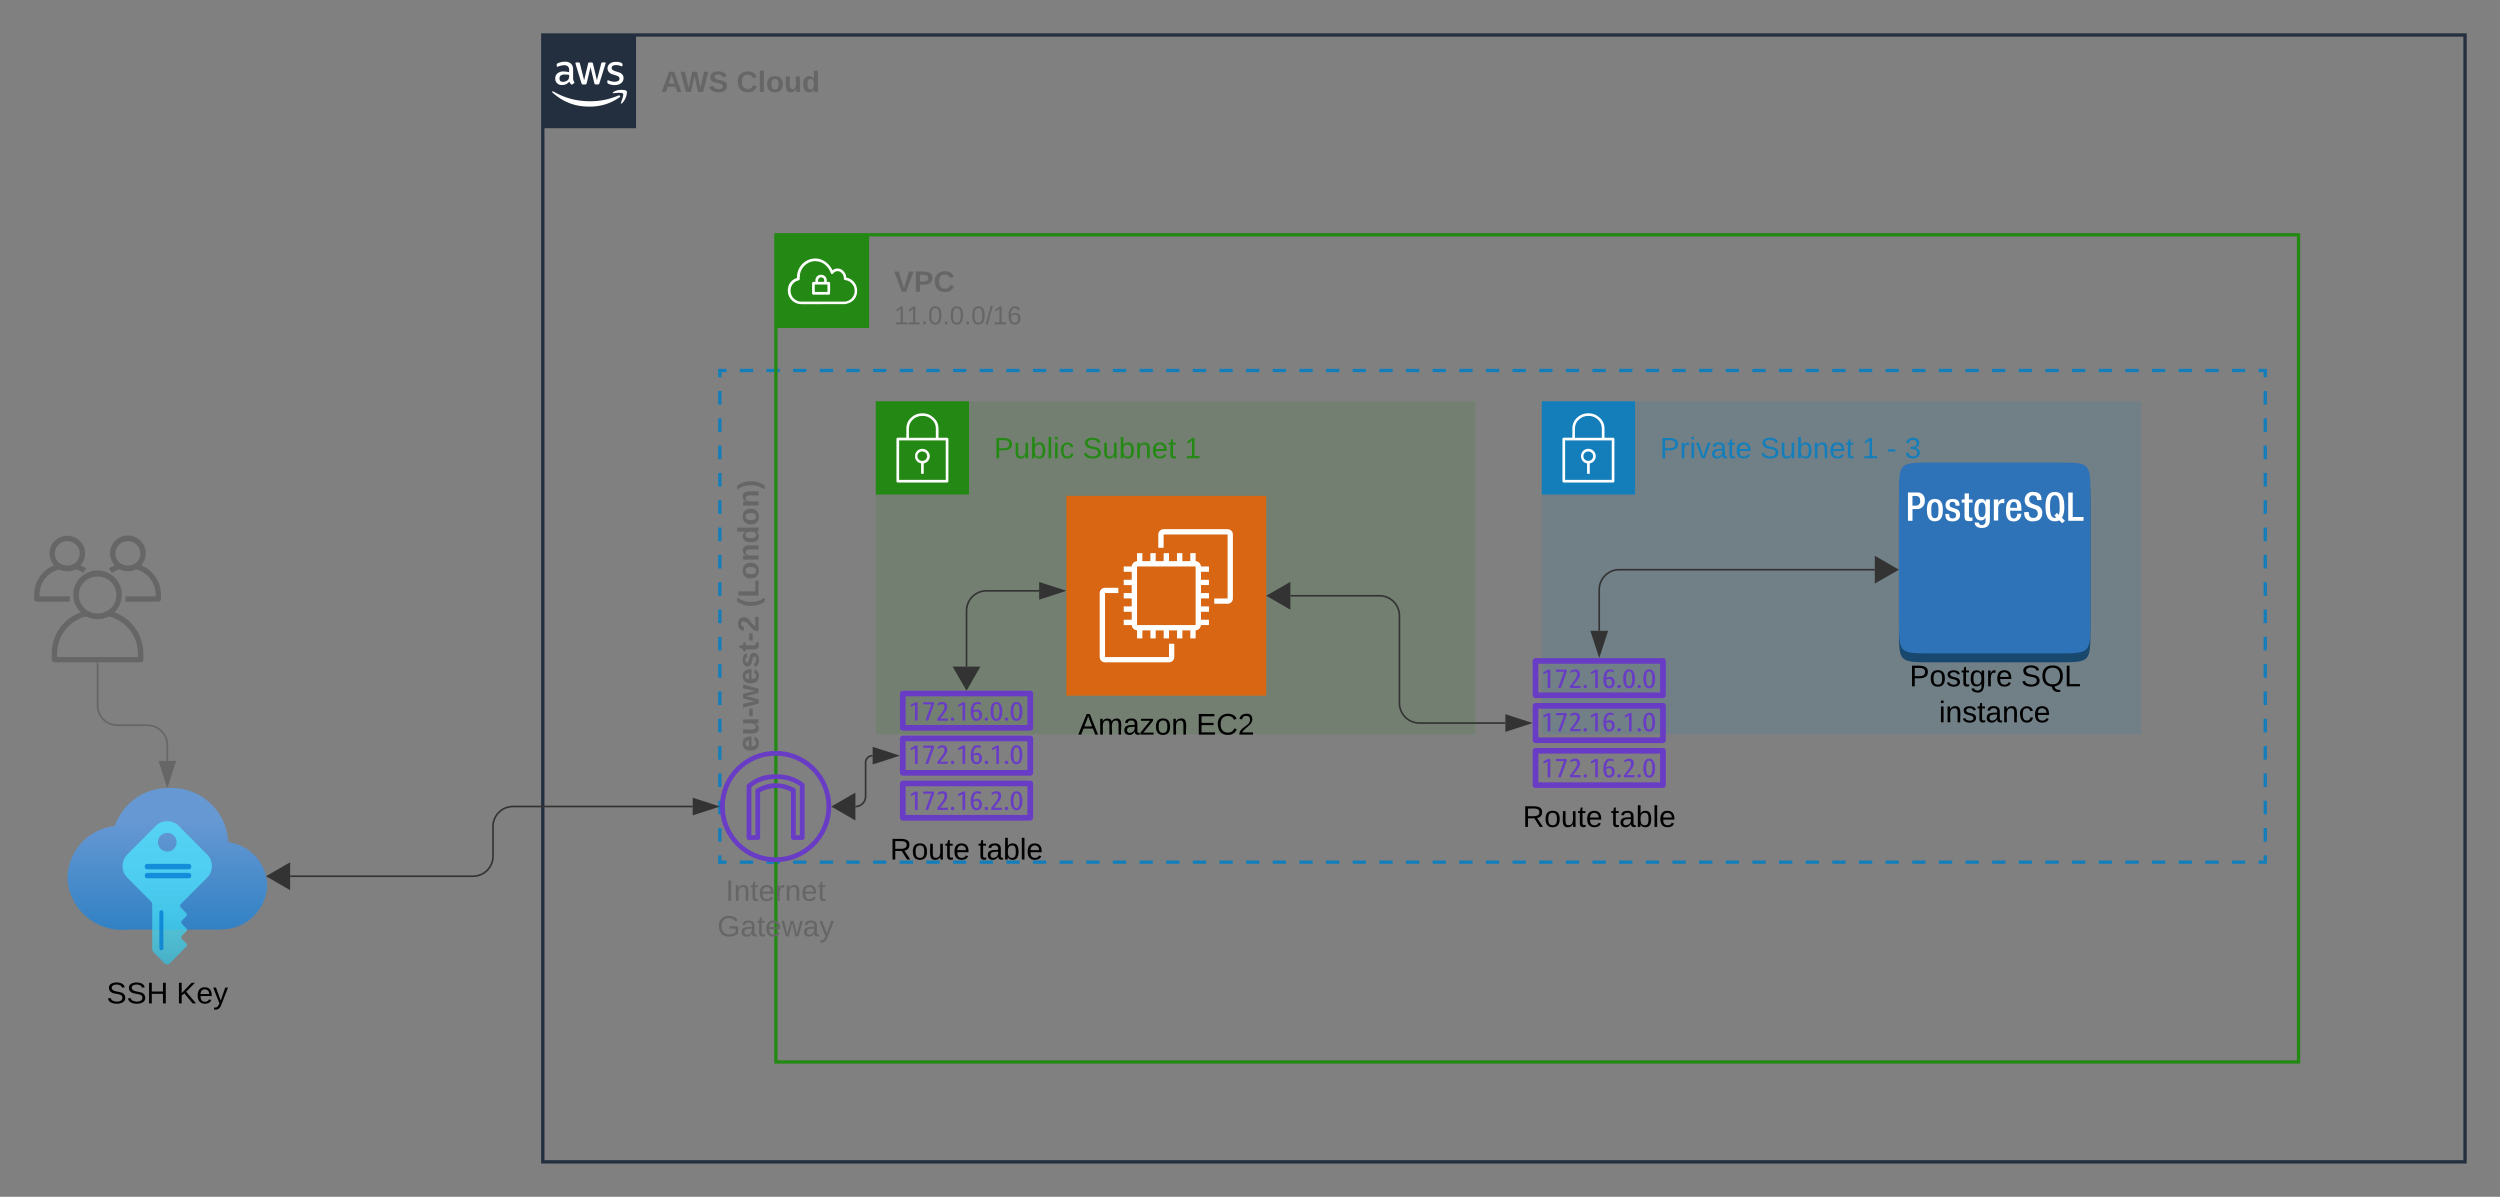 <svg xmlns="http://www.w3.org/2000/svg" xmlns:xlink="http://www.w3.org/1999/xlink" xmlns:lucid="lucid" width="1501.5" height="718.81"><rect width="100%" height="100%" fill="#808080" stroke="none"/><g transform="translate(-99.5 -62.188)" lucid:page-tab-id="0_0"><path d="M141.38 423.6h-19.75c-.9 0-1.63-.74-1.63-1.63v-2.42c0-9.03 5.94-16.6 14.75-18.73.4-.1.8-.05 1.16.16 2.6 1.4 5.42 1.4 8 0 .4-.2.76-.26 1.17-.16 2.3.57 4.22 1.4 6.2 2.7l-1.82 2.7c-1.47-.95-2.85-1.6-4.57-2.05-3.28 1.5-6.66 1.5-9.94 0-7.03 1.96-11.7 8.1-11.7 15.38v.8h18.14z" stroke="#fff" stroke-opacity="0" fill="#666"/><path d="M139.9 405.2c-5.9 0-10.65-4.77-10.65-10.63 0-5.86 4.76-10.62 10.64-10.62 5.86-.06 10.65 4.65 10.72 10.5.04 4.05-2 7.5-5.58 9.42-1.65.92-3.25 1.32-5.15 1.32zm0-18.02c-4.12 0-7.47 3.3-7.5 7.4 0 2.77 1.42 5.15 3.88 6.47 2.33 1.25 4.9 1.25 7.22 0 2.48-1.34 3.9-3.76 3.87-6.6-.05-4.04-3.4-7.3-7.48-7.25zM194.6 423.6h-19.75v-3.25H193v-.8c0-7.3-4.68-13.43-11.7-15.4-3.3 1.54-6.67 1.54-9.96 0-1.72.5-3.13 1.15-4.6 2.18l-1.85-2.67c1.96-1.37 3.87-2.24 6.2-2.83.4-.1.8-.05 1.18.16 2.57 1.38 5.42 1.38 8.02 0 .38-.22.75-.26 1.16-.17 8.8 2.12 14.75 9.7 14.75 18.73v2.4c0 .9-.7 1.6-1.6 1.63z" stroke="#fff" stroke-opacity="0" fill="#666"/><path d="M176.28 405.2c-5.9 0-10.7-4.83-10.7-10.73s4.83-10.68 10.75-10.68 10.7 4.8 10.7 10.7c0 4.03-2.04 7.46-5.58 9.38-1.67.9-3.28 1.3-5.16 1.3zm0-18c-4.1-.03-7.44 3.26-7.46 7.37-.02 2.8 1.4 5.16 3.86 6.47 2.32 1.26 4.9 1.26 7.23 0 2.52-1.33 3.95-3.77 3.9-6.62-.07-4.06-3.44-7.3-7.52-7.23zM184 460h-51.86c-.88 0-1.6-.7-1.6-1.6v-3.45c-.05-12.47 8.2-22.95 20.32-25.9.44-.12.83-.05 1.2.13 3.87 2.08 8.1 2.08 12 0 .34-.18.73-.25 1.17-.12 12.17 2.9 20.43 13.4 20.37 25.9v3.43c0 .9-.7 1.6-1.6 1.6zm-50.2-3.22h48.55v-1.83c0-10.73-6.93-19.75-17.34-22.54-4.56 2.2-9.35 2.2-13.92 0-10.4 2.8-17.3 11.82-17.3 22.55z" stroke="#fff" stroke-opacity="0" fill="#666"/><path d="M158.13 433.94c-2.57 0-4.76-.56-7.04-1.78-7.08-3.88-9.68-12.7-5.82-19.78 3.88-7.06 12.73-9.65 19.83-5.8 7.08 3.87 9.67 12.7 5.82 19.78-1.4 2.57-3.24 4.4-5.8 5.8-2.26 1.22-4.45 1.78-7 1.78zm0-25.5c-4.24-.06-7.9 2.07-9.93 5.8-2.92 5.4-.94 12.15 4.47 15.1 3.5 1.86 7.36 1.86 10.86 0 3.77-2.05 5.93-5.7 5.87-9.94-.1-6.12-5.14-11.04-11.27-10.96z" stroke="#fff" stroke-opacity="0" fill="#666"/><path d="M195.05 423.6H157.2c-.64 0-1.16-.53-1.16-1.18v-2.5c-.04-9.1 6-16.75 14.83-18.9.32-.1.6-.05.88.1 2.8 1.5 5.9 1.5 8.76 0 .25-.15.53-.2.85-.1 8.88 2.13 14.9 9.77 14.86 18.9v2.5c0 .65-.5 1.17-1.15 1.17zm-36.64-2.36h35.44v-1.33c0-7.82-5.06-14.4-12.65-16.44-3.35 1.6-6.84 1.6-10.17 0-7.6 2.04-12.62 8.62-12.62 16.45z" stroke="#fff" stroke-opacity="0" stroke-width=".73" fill="#fff" fill-opacity="0"/><path d="M159 423.6h-37.83c-.65 0-1.17-.53-1.17-1.18v-2.5c-.04-9.1 5.98-16.75 14.82-18.9.32-.1.6-.05.9.1 2.8 1.5 5.9 1.5 8.74 0 .24-.15.53-.2.85-.1 8.88 2.13 14.9 9.77 14.87 18.9v2.5c0 .65-.52 1.17-1.16 1.17zm-36.63-2.36h35.43v-1.33c0-7.82-5.06-14.4-12.65-16.44-3.34 1.6-6.83 1.6-10.17 0-7.6 2.04-12.6 8.62-12.6 16.45z" stroke="#fff" stroke-opacity="0" stroke-width=".73" fill="#fff" fill-opacity="0"/><path d="M531.84 284.7H1460V580H531.84z" fill="#fff" fill-opacity="0"/><path d="M543.84 284.7h8m8 0h8m8 0h8m8 0h8m8 0h8m8 0h8.02m8 0h8m8 0h8m8 0h8m8 0h8m8 0h8m8 0h8m8 0h8m8.02 0h8m8 0h8m8 0h8m8 0h8m8 0h8m8 0h8m8 0h8m8.02 0h8m8 0h8m8 0h8m8 0h8m8 0h8m8 0h8m8 0h8m8.02 0h8m8 0h8m8 0h8m8 0h8m8 0h8m8 0h8m8 0h8m8 0h8.02m8 0h8m8 0h8m8 0h8m8 0h8m8 0h8m8 0h8m8 0h8.02m8 0h8m8 0h8m8 0h8m8 0h8m8 0h8m8 0h8m8 0h8.02m8 0h8m8 0h8m8 0h8m8 0h8m8 0h8m8 0h8m8 0h8m8.02 0h8m8 0h4v4.1m0 8.2v8.2m0 8.2v8.2m0 8.2v8.2m0 8.22v8.2m0 8.2v8.2m0 8.2v8.2m0 8.2v8.22m0 8.2v8.2m0 8.2v8.2m0 8.2v8.2m0 8.22v8.2m0 8.2v8.2m0 8.2v8.2m0 8.2v8.22m0 8.2v8.2m0 8.2v8.2m0 8.2v8.22m0 8.2v4.1h-4m-8 0h-8m-8 0h-8m-8 0h-8m-8 0h-8m-8 0h-8.02m-8 0h-8m-8 0h-8m-8 0h-8m-8 0h-8m-8 0h-8m-8 0h-8m-8 0h-8m-8.02 0h-8m-8 0h-8m-8 0h-8m-8 0h-8m-8 0h-8m-8 0h-8m-8 0h-8m-8.02 0h-8m-8 0h-8m-8 0h-8m-8 0h-8m-8 0h-8m-8 0h-8m-8 0h-8m-8.02 0h-8m-8 0h-8m-8 0h-8m-8 0h-8m-8 0h-8m-8 0h-8m-8 0h-8m-8 0h-8.02m-8 0h-8m-8 0h-8m-8 0h-8m-8 0h-8m-8 0h-8m-8 0h-8m-8 0h-8m-8.02 0h-8m-8 0h-8m-8 0h-8m-8 0h-8m-8 0h-8m-8 0h-8m-8 0h-8m-8.02 0h-8m-8 0h-8m-8 0h-8m-8 0h-8m-8 0h-8m-8 0h-8m-8 0h-8m-8 0h-8.02m-8 0h-8m-8 0h-4v-4.1m0-8.2v-8.2m0-8.2v-8.2m0-8.22v-8.2m0-8.2v-8.2m0-8.2v-8.2m0-8.2v-8.22m0-8.2v-8.2m0-8.2v-8.2m0-8.2v-8.2m0-8.22v-8.2m0-8.2v-8.2m0-8.2v-8.2m0-8.22v-8.2m0-8.2v-8.2m0-8.2v-8.2m0-8.2v-8.22m0-8.2V297m0-8.2v-4.1h4" stroke="#147eba" stroke-width="2" fill="none"/><path d="M531.92 580V284.7h28.2V580z" stroke="#000" stroke-opacity="0" stroke-width="2" fill="#fff" fill-opacity="0"/><use xlink:href="#a" transform="matrix(6.123233995736766e-17,-1,1,6.123233995736766e-17,536.923,575) translate(61.321 18.159)"/><use xlink:href="#b" transform="matrix(6.123233995736766e-17,-1,1,6.123233995736766e-17,536.923,575) translate(148.037 18.159)"/><path d="M625.5 303.2h360v200h-360z" fill="#248814" fill-opacity=".13"/><path d="M625.5 303.2h56v56h-56v-56z" stroke="#fff" stroke-opacity="0" fill="#248814"/><path d="M668.88 325.36c-.16-.16-.35-.25-.56-.25h-5.15v-5.56c-.03-2.54-.97-4.7-2.84-6.4-1.9-1.84-4.15-2.75-6.77-2.75-2.65 0-4.9.82-6.8 2.6-1.9 1.7-2.87 3.88-2.9 6.42v5.65h-5.15c-.24 0-.43.1-.6.25-.14.17-.2.33-.2.58v25.3c0 .4.34.8.8.8h29.58c.47 0 .82-.4.82-.8v-25.3c0-.2-.07-.37-.22-.54zm-23.47-5.9c.05-2.13.83-3.87 2.4-5.3 1.6-1.48 3.5-2.2 5.73-2.2 2.2 0 4.12.76 5.7 2.25 1.54 1.43 2.32 3.22 2.32 5.34v5.57h-16.17zm22.1 30.95h-28v-23.7h28z" stroke="#fff" stroke-opacity="0" fill="#fff"/><path d="M652.7 340.5v6.24h1.6v-6.23c2.12-.38 3.62-2.18 3.63-4.34 0-2.43-1.98-4.4-4.42-4.43-2.2-.03-4.04 1.5-4.4 3.68-.42 2.4 1.2 4.7 3.6 5.1zm.8-7.16c.8 0 1.45.27 2 .82.56.56.83 1.22.83 2 0 1.54-1.22 2.8-2.76 2.82h-.06c-1.55.12-2.9-1.05-3.02-2.6-.12-1.57 1.05-2.94 2.6-3.04.16-.02.28-.02.43 0z" stroke="#fff" stroke-opacity="0" fill="#fff"/><use xlink:href="#c" transform="matrix(1,0,0,1,696.496,323.188) translate(0 14.222)"/><use xlink:href="#d" transform="matrix(1,0,0,1,696.496,323.188) translate(53.235 14.222)"/><use xlink:href="#e" transform="matrix(1,0,0,1,696.496,323.188) translate(114.469 14.222)"/><path d="M1025.5 303.2h360v200h-360z" fill="#147eba" fill-opacity=".13"/><path d="M1025.5 303.2h56v56h-56v-56z" stroke="#fff" stroke-opacity="0" fill="#147eba"/><path d="M1068.88 325.36c-.16-.16-.35-.25-.56-.25h-5.15v-5.56c-.03-2.54-.97-4.7-2.84-6.4-1.9-1.84-4.15-2.75-6.77-2.75-2.65 0-4.9.82-6.8 2.6-1.9 1.7-2.87 3.88-2.9 6.42v5.65h-5.15c-.24 0-.43.1-.6.25-.14.17-.2.33-.2.58v25.3c0 .4.34.8.8.8h29.6c.45 0 .8-.4.8-.8v-25.3c0-.2-.07-.37-.22-.54zm-23.47-5.9c.05-2.13.83-3.87 2.4-5.3 1.6-1.48 3.5-2.2 5.73-2.2 2.2 0 4.12.76 5.7 2.25 1.54 1.43 2.32 3.22 2.32 5.34v5.57h-16.17zm22.1 30.95h-28v-23.7h28z" stroke="#fff" stroke-opacity="0" fill="#fff"/><path d="M1052.7 340.5v6.24h1.6v-6.23c2.12-.38 3.62-2.18 3.63-4.34 0-2.43-1.98-4.4-4.42-4.43-2.2-.03-4.04 1.5-4.4 3.68-.42 2.4 1.2 4.7 3.6 5.1zm.8-7.16c.8 0 1.45.27 2.02.82.54.56.8 1.22.8 2 .02 1.54-1.2 2.8-2.75 2.82h-.06c-1.55.12-2.9-1.05-3.02-2.6-.12-1.57 1.05-2.94 2.6-3.04.16-.02.28-.02.43 0z" stroke="#fff" stroke-opacity="0" fill="#fff"/><use xlink:href="#f" transform="matrix(1,0,0,1,1096.496,323.188) translate(0 14.222)"/><use xlink:href="#g" transform="matrix(1,0,0,1,1096.496,323.188) translate(60.148 14.222)"/><use xlink:href="#h" transform="matrix(1,0,0,1,1096.496,323.188) translate(121.383 14.222)"/><use xlink:href="#i" transform="matrix(1,0,0,1,1096.496,323.188) translate(136.198 14.222)"/><use xlink:href="#j" transform="matrix(1,0,0,1,1096.496,323.188) translate(147.012 14.222)"/><path d="M158.1 460.5v25.27a12 12 0 0 0 12 12H188a12 12 0 0 1 12 12v9.38" stroke="#666" fill="none"/><path d="M158.58 460.5h-.95v-.5h.95z" stroke="#666" stroke-width=".05" fill="#666"/><path d="M200 533.92l-4.63-14.27h9.26z" stroke="#666" fill="#666"/><path d="M565.5 203.2H1480V700H565.5z" stroke="#248814" stroke-width="2" fill-opacity="0"/><path d="M565.5 203.2h56v56h-56v-56z" stroke="#fff" stroke-opacity="0" fill="#248814"/><path d="M597.25 231.5h-1.18v-1.1c-.12-1.74-1.47-3.1-3.2-3.2-1.9-.14-3.53 1.3-3.66 3.2v1.06h-1.17c-.45 0-.8.36-.8.8v6.12c0 .45.35.8.8.8h9.22c.45 0 .8-.35.8-.8v-6.08c0-.45-.35-.8-.8-.8zm-6.4-1.08c.1-1.02 1-1.76 2-1.66.9.08 1.6.76 1.67 1.66v1.07h-3.7zm5.66 7.1h-7.67v-4.43h7.62z" stroke="#fff" stroke-opacity="0" fill="#fff"/><path d="M607.76 228.93c-.08-2.44-1.58-4.47-3.87-5.3-1.6-.46-3.17-.13-4.42.9-.66-1.44-1.45-2.6-2.58-3.75-3.24-3.35-7.94-4.28-12.2-2.4-4.02 1.9-6.4 5.64-6.52 10.06v.7c-3.4.97-5.66 4.08-5.5 7.65v.62c.38 4.28 3.92 7.52 8.2 7.47l26-.02s7.42-.63 7.42-8.1c.04-3.9-2.67-7.2-6.54-7.85zm-.95 14.4H580.9c-3.45.04-6.28-2.54-6.57-5.97v-.52c-.16-3.05 1.92-5.7 4.92-6.3.37-.13.62-.48.58-.9-.04-.4-.04-.73 0-1.15.1-3.8 2.12-6.95 5.54-8.6 1.25-.58 2.4-.82 3.82-.85 2.63.08 4.87 1.04 6.7 2.94 1.25 1.28 2.04 2.6 2.63 4.3.03.13.1.27.24.35.37.28.87.2 1.12-.16.83-1.2 2.25-1.7 3.62-1.3 1.8.7 2.87 2.4 2.83 4.3-.07.42.22.83.63.9 3.58.37 6.2 3.56 5.83 7.13-.3 3.13-2.7 5.5-5.83 5.84z" stroke="#fff" stroke-opacity="0" fill="#fff"/><use xlink:href="#k" transform="matrix(1,0,0,1,636.496,223.188) translate(0 14.222)"/><use xlink:href="#l" transform="matrix(1,0,0,1,636.496,223.188) translate(0 33.778)"/><path d="M425.5 83.2H1580V760H425.5z" stroke="#232f3e" stroke-width="2" fill-opacity="0"/><path d="M425.5 83.2h56v56h-56v-56z" stroke="#fff" stroke-opacity="0" fill="#232f3e"/><path d="M443.72 109.06c-.04.48.04.87.16 1.33.13.37.3.7.5 1.06.04.1.08.2.08.34 0 .2-.12.35-.3.45l-.93.62c-.13.08-.25.13-.37.13-.17 0-.33-.08-.45-.22-.2-.2-.36-.42-.53-.7-.16-.24-.3-.52-.45-.86-1.1 1.38-2.63 2.1-4.4 2.07-1.14.05-2.13-.32-2.95-1.1-.78-.78-1.15-1.75-1.1-2.84-.05-1.23.4-2.28 1.35-3.08 1.06-.85 2.3-1.23 3.65-1.16.58 0 1.03.03 1.6.12.58.08 1.1.2 1.73.32v-1.1c.08-.88-.17-1.67-.7-2.37-.74-.57-1.56-.8-2.47-.7-.53 0-1.02.06-1.6.18-.57.14-1.02.3-1.6.52l-.5.2h-.24c-.2 0-.33-.17-.33-.47v-.74c0-.2.04-.35.12-.52.1-.15.24-.25.4-.32.66-.3 1.2-.5 1.9-.67.77-.2 1.47-.3 2.3-.3 1.46-.12 2.78.27 3.9 1.2.93 1.05 1.34 2.3 1.22 3.68zm-6.08 2.28c.58 0 1.07-.1 1.6-.28.58-.2 1.03-.5 1.44-.96.25-.28.4-.58.5-.94.12-.45.16-.84.16-1.3v-.67c-.53-.1-.95-.18-1.44-.22h-1.4c-.82-.07-1.56.13-2.2.6-.55.44-.8 1.03-.75 1.72-.04.6.12 1.15.53 1.6.45.37 1 .5 1.56.44zm12 1.6c-.2 0-.42-.03-.58-.16-.17-.17-.25-.35-.33-.6l-3.5-11.5-.1-.62c0-.23.1-.36.36-.36h1.46c.2-.02.37.03.58.14.16.18.25.36.3.6l2.5 9.95 2.37-9.94c0-.24.1-.44.3-.6.17-.12.37-.16.57-.15h1.2c.24 0 .4.04.6.15.18.2.26.37.3.6l2.34 9.94 2.56-10c.04-.22.16-.42.32-.6.17-.1.37-.16.58-.13h1.4c.16 0 .32.1.37.3V100.27s0 .22-.13.37l-3.6 11.53c-.05.22-.13.42-.3.6-.2.1-.37.14-.57.13h-1.28c-.24.02-.45-.03-.6-.16-.18-.17-.26-.36-.3-.6l-2.3-9.6-2.3 9.6c-.04.24-.12.43-.3.6-.2.13-.4.2-.6.16zm19.2.38c-.8 0-1.5-.07-2.3-.25-.65-.13-1.14-.3-1.7-.6-.22-.1-.38-.23-.46-.42-.1-.14-.13-.28-.13-.43v-.75c0-.3.13-.46.33-.46h.3l.36.16c.57.24 1.02.4 1.6.5.6.15 1.15.2 1.8.2.8.06 1.48-.1 2.18-.5.5-.3.78-.8.74-1.4.04-.4-.12-.75-.37-1.03-.46-.4-.95-.65-1.53-.8l-2.17-.68c-.95-.25-1.73-.73-2.4-1.5-.48-.65-.73-1.35-.73-2.18 0-.6.13-1.08.42-1.6.27-.5.6-.9 1.05-1.22.5-.38 1-.6 1.6-.78.66-.18 1.2-.26 1.9-.25.32-.03.6-.03.98 0l.98.15.84.24.65.27c.16.1.28.22.44.38.1.15.13.3.13.5v.7c0 .3-.13.47-.37.47-.2-.03-.37-.1-.58-.2v.02c-.94-.43-1.8-.6-2.87-.58-.7-.04-1.3.08-1.97.4-.5.3-.74.8-.7 1.36 0 .4.12.76.45 1.05.5.4 1 .65 1.6.82l2.1.66c.94.24 1.68.7 2.3 1.43.5.63.7 1.3.7 2.1 0 .62-.13 1.15-.38 1.72-.28.55-.6.95-1.1 1.32-.5.4-1 .66-1.6.84-.74.24-1.4.34-2.14.35zM471.6 120.67c-5.6 3.82-11.37 5.58-18.15 5.56-8.55.05-15.83-2.74-22.16-8.45-.5-.42 0-1 .48-.67 7.07 4.06 14.02 5.9 22.2 5.9 6.1-.03 11.28-1.08 16.93-3.46.83-.35 1.52.54.7 1.13z" stroke="#fff" stroke-opacity="0" fill="#fff"/><path d="M473.66 118.39c-.65-.83-4.17-.4-5.75-.2-.47 0-.53-.37-.1-.68 2.8-1.97 7.4-1.4 8-.73.6.66-.15 5.27-2.8 7.47-.38.34-.76.15-.6-.28.56-1.53 1.88-4.84 1.26-5.6z" stroke="#fff" stroke-opacity="0" fill="#fff"/><use xlink:href="#m" transform="matrix(1,0,0,1,496.496,103.188) translate(0 14.222)"/><use xlink:href="#n" transform="matrix(1,0,0,1,496.496,103.188) translate(45.333 14.222)"/><path d="M565.34 580c-18.45 0-33.42-14.97-33.42-33.4 0-18.46 14.97-33.43 33.42-33.43 18.44 0 33.4 14.97 33.4 33.42 0 18.43-14.96 33.4-33.4 33.4zm0-63.96c-16.9 0-30.54 13.64-30.54 30.55 0 16.9 13.63 30.53 30.54 30.53 16.9 0 30.54-13.64 30.54-30.54 0-16.92-13.63-30.56-30.54-30.56z" stroke="#fff" stroke-opacity="0" fill="#693cc5"/><path d="M581.33 566.66H576c-.8 0-1.43-.63-1.43-1.42v-27.58c-2.9-1.5-5.64-2.17-8.88-2.25-3.57.1-6.53.88-9.66 2.58v27.26c0 .8-.63 1.42-1.4 1.42h-5.3c-.8 0-1.42-.63-1.42-1.42v-31c0-.44.17-.8.5-1.07 5.07-4.2 10.72-6.12 17.27-5.96 6.2-.1 11.52 1.63 16.5 5.3.38.27.56.67.56 1.1v31.64c0 .8-.63 1.42-1.43 1.42zm-3.9-2.84h2.47v-29.5c-4.35-3-8.92-4.35-14.2-4.27-5.62-.16-10.46 1.42-14.92 4.8v28.97h2.44v-26.75c0-.55.27-1.02.76-1.26 3.76-2.12 7.4-3.15 11.7-3.23 3.94.12 7.3 1 10.77 2.84h.14c.5.25.83.73.83 1.32z" stroke="#fff" stroke-opacity="0" fill="#693cc5"/><use xlink:href="#o" transform="matrix(1,0,0,1,501.923,589) translate(33.401 14.222)"/><use xlink:href="#p" transform="matrix(1,0,0,1,501.923,589) translate(28.463 35.556)"/><path d="M740 360h120v120H740V360z" stroke="#fff" stroke-opacity="0" stroke-width="2" fill="#d86613"/><path d="M836.8 424.8h-8.02v-3.18h8.02v-38.44h-38.43v8.02h-3.2v-8.02c0-1.75 1.45-3.18 3.2-3.18h38.43c1.75 0 3.18 1.43 3.18 3.18v38.44c0 1.75-1.43 3.18-3.18 3.18zM801.6 460h-38.44c-1.74 0-3.18-1.43-3.18-3.18v-38.44c0-1.75 1.44-3.18 3.18-3.18h8.02v3.18h-8v38.44h38.42v-8.02h3.18v8.02c0 1.75-1.43 3.18-3.18 3.18z" stroke="#fff" stroke-opacity="0" stroke-width="2" fill="#fff"/><path d="M825.6 405.6v-3.2h-4.8c-.12-1.7-1.5-3.08-3.2-3.2v-4.8h-3.2v4.8h-4.77v-4.8h-3.23v4.8h-4.8v-4.8h-3.2v4.8h-4.8v-4.8h-3.17v4.8h-4.82v-4.8h-3.2v4.8c-1.7.12-3.08 1.5-3.2 3.2h-4.8v3.2h4.8v4.83h-4.8v3.17h4.8v4.8h-4.8v3.2h4.8v4.8h-4.8v3.23h4.8v4.76h-4.8v3.2h4.8c.12 1.7 1.5 3.08 3.2 3.2v4.8h3.2v-4.8h4.83v4.8h3.17v-4.8h4.8v4.8h3.2v-4.8h4.8v4.8h3.23v-4.8h4.76v4.8h3.2v-4.8c1.7-.12 3.08-1.5 3.2-3.2h4.8v-3.2h-4.8v-4.77h4.8v-3.23h-4.8v-4.8h4.8v-3.2h-4.8v-4.8h4.8v-3.17h-4.8v-4.82zm-8 31.7c0 .16-.14.3-.3.3h-34.6c-.16 0-.3-.14-.3-.3v-34.6c0-.16.14-.3.3-.3h34.6c.16 0 .3.14.3.3z" stroke="#fff" stroke-opacity="0" stroke-width="2" fill="#fff"/><use xlink:href="#q" transform="matrix(1,0,0,1,710,489) translate(37.05 14.4)"/><use xlink:href="#r" transform="matrix(1,0,0,1,710,489) translate(108 14.4)"/><path d="M1259.78 345.36h75.44c19.78 0 19.78 0 19.78 19.72v75.2c0 19.7 0 19.7-19.78 19.7h-75.44c-19.78 0-19.78 0-19.78-19.7v-75.2c0-19.72 0-19.72 19.78-19.72z" fill="#19486f"/><path d="M1259.78 340h75.44c19.78 0 19.78 0 19.78 19.7v75.2c0 19.72 0 19.72-19.78 19.72h-75.44c-19.78 0-19.78 0-19.78-19.7v-75.2c0-19.72 0-19.72 19.78-19.72z" fill="#2e73b8"/><path d="M1245.42 357.98h5.4c2.38-.22 4.5 1.5 4.73 3.9.03.37.03.68-.03 1.05.23 2.54-1.63 4.78-4.17 5.02-.3.02-.53.02-.82 0h-2.38v7.03h-2.73zm2.7 7.9h1.94c.17.03.32.03.5 0 1.42-.2 2.4-1.5 2.2-2.9 0-1.83-.73-2.94-2.9-2.94h-1.73zM1261.6 361.84c3.74 0 4.78 2.77 4.78 6.73 0 3.95-1.2 6.72-4.8 6.72-3.57 0-4.77-2.78-4.77-6.73 0-3.96 1.08-6.73 4.8-6.73zm0 11.57c1.87 0 2.16-1.56 2.16-4.8 0-2.85-.33-4.84-2.17-4.84-1.86 0-2.18 2-2.18 4.83-.02 3.27.32 4.8 2.17 4.8zM1273.97 365.9v-.3c0-1.03-.36-2-1.7-2-1.32 0-1.84.5-1.84 1.68 0 1.2.46 1.4 1.83 1.88l1.65.57c1.77.33 2.96 1.9 2.8 3.7 0 2.74-2 3.9-4.6 3.9-3.25 0-4.22-1.5-4.22-4v-.47h2.28v.4c0 1.5.5 2.3 2 2.3 1.46 0 2.16-.7 2.16-1.88.04-.88-.54-1.66-1.4-1.88l-2.18-.74c-1.73-.35-2.9-1.9-2.73-3.67 0-2.4 1.74-3.54 4.34-3.54 3.28 0 4.02 1.9 4.02 3.5v.57zM1277.7 362.16h1.76v-3.63h2.58v3.63h2.17v1.9h-2.16v7.64c0 1 .28 1.37 1.17 1.37h.94v1.9c-.75.16-1.4.23-2.17.2-1.73 0-2.6-.47-2.6-3.08v-8.04h-1.75zM1288 376.07v.05c.12.93.96 1.58 1.88 1.45h.25c1.18-.14 2.04-1.2 1.9-2.4v-2.15c-.53 1.12-1.63 1.8-2.9 1.75-3 0-3.83-2.94-3.83-6.5 0-2.8.44-6.48 4.07-6.48 1.3-.06 2.4.7 2.83 1.9v-1.58h2.42v12.18c0 3.1-1.34 5-4.8 5-3.8 0-4.33-2.18-4.33-3.3zm1.83-3.26c2 0 2.17-2.5 2.17-4.52 0-2-.26-4.32-2.06-4.32s-2.17 1.9-2.17 4.32c0 2.42.15 4.53 2.06 4.53zM1297 362.16h2.66v2c.37-1.4 1.56-2.32 3-2.34.22-.04.4-.04.63 0v2.62c-.4-.1-.7-.14-1.1-.16-1.17 0-2.58.53-2.58 2.9v7.66H1297zM1306.82 368.9v.8c0 1.7.22 3.9 2.17 3.9 1.94 0 2.05-2.16 2.05-2.86h2.43c.15 2.4-1.65 4.45-4.04 4.6h-.47c-2.17 0-4.7-.62-4.7-6.48 0-3.35.7-6.9 4.74-6.9 3.6 0 4.54 2.15 4.54 5.7V369zm4.12-1.74v-.7c0-1.62-.52-2.85-1.97-2.85-1.46 0-2.17 1.63-2.17 3.3v.26zM1318 369.72v.42c0 2.17.9 3.1 2.8 3.1.08.02.16.02.25.02 1.32-.03 2.37-1.15 2.33-2.48.1-1.5-.94-2.8-2.43-3l-1.87-.67c-2.2-.47-3.68-2.42-3.55-4.65-.1-2.58 1.92-4.76 4.5-4.85.3 0 .52 0 .8.04 4.33 0 4.8 2.7 4.8 4.5v.38h-2.7v-.38c0-1.54-.7-2.44-2.4-2.44-.15-.02-.28 0-.43 0-1.18.17-2.02 1.26-1.86 2.44 0 1.46.73 2.17 2.56 2.88l1.85.67c2.13.44 3.57 2.3 3.44 4.48 0 3.62-2.17 5.13-5.65 5.13-2.57.3-4.9-1.54-5.18-4.1-.05-.38-.05-.7 0-1.07v-.4zM1336.33 374.72c-.86.43-1.7.62-2.67.56-3.9 0-5.64-2.77-5.64-8.83 0-6.04 1.72-8.8 5.64-8.8 3.93 0 5.65 2.76 5.65 8.8.14 2.45-.28 4.54-1.35 6.72l1.74 1.85-1.63 1.45zm-1.43-4.47l1.13 1.13c.46-1.7.62-3.2.5-5 0-5.7-1.26-6.7-2.9-6.7-1.62 0-2.9 1-2.9 6.7 0 5.72 1.28 6.87 2.9 6.87.36 0 .66-.06 1-.17l-1.3-1.22zM1341.67 358h2.7v14.7h6.5v2.28h-9.2z" fill="#fff"/><use xlink:href="#s" transform="matrix(1,0,0,1,1240,460) translate(6.35 14.4)"/><use xlink:href="#t" transform="matrix(1,0,0,1,1240,460) translate(73.3 14.4)"/><use xlink:href="#u" transform="matrix(1,0,0,1,1240,460) translate(24.025 36)"/><path d="M649.02 494.95v-9.44l-2.53 1.2v-1.2l2.66-1.5h1.46v11.02zM655.27 494.95l3.6-9.7h-4.88v-1.32h6.48v1.2l-3.54 9.82zM662.72 484.76c.48-.35.93-.6 1.5-.78.48-.14.93-.2 1.45-.17.78-.04 1.48.23 2.03.8.54.6.78 1.33.73 2.15 0 .54-.1 1-.3 1.5-.33.72-.66 1.3-1.14 1.93-.55.77-1.47 1.96-2.78 3.53h4.6v1.34h-6.35v-1.2c1.14-1.4 2-2.52 2.62-3.4.5-.68.9-1.32 1.28-2.12.27-.5.4-1 .4-1.57 0-1.1-.47-1.7-1.36-1.7-1.02.1-1.86.42-2.68 1zM671.6 495.1c-.27.02-.52-.07-.72-.27-.2-.2-.3-.45-.3-.74 0-.56.4-1 .96-1.03h.07c.3 0 .54.08.74.3.2.2.3.44.3.72 0 .28-.1.53-.3.73-.2.2-.45.3-.73.28zM677.57 494.95v-9.44l-2.54 1.2v-1.2l2.67-1.5h1.47v11.02zM686.65 484.98c-.74-.04-1.4.3-1.78.95-.5.97-.7 1.9-.7 2.96.72-.44 1.42-.64 2.25-.64.84-.03 1.57.3 2.1.94.56.7.82 1.47.77 2.37.04.98-.25 1.86-.9 2.62-.63.67-1.44 1-2.38.95-1.07.1-2.04-.4-2.6-1.3-.7-1.3-.97-2.58-.87-4.06-.1-1.64.23-3.06 1.03-4.5.63-1 1.67-1.55 2.87-1.5.42.02.77.06 1.18.17.37.07.67.2 1.02.37v1.17c-.33-.14-.62-.24-.97-.32-.36-.1-.66-.16-1.03-.2zm-.67 4.55c-.67 0-1.23.15-1.8.46v.1c-.07 1.03.07 1.92.43 2.88.26.58.8.94 1.44.92 1.07 0 1.6-.75 1.6-2.23.05-.6-.1-1.1-.42-1.58-.3-.4-.75-.6-1.24-.57zM691.9 495.1c-.27.02-.5-.07-.72-.27-.2-.2-.3-.45-.28-.74 0-.57.45-1.03 1-1.03.58 0 1.03.46 1.03 1.02.02.28-.08.53-.28.73-.2.2-.45.3-.74.28zM697.96 495.16c-1.12.06-2.1-.5-2.64-1.46-.72-1.38-1-2.72-.9-4.26-.1-1.55.2-2.88.9-4.26.57-.93 1.54-1.43 2.64-1.36 1.1-.05 2.05.5 2.58 1.45.72 1.38 1 2.72.9 4.26.1 1.54-.18 2.87-.9 4.26-.55.92-1.5 1.42-2.58 1.36zm0-1.3c.66 0 1.2-.4 1.4-1.05.37-1.14.5-2.17.44-3.37.07-1.22-.07-2.25-.45-3.4-.14-.5-.5-.84-1-1-.76-.2-1.58.23-1.8 1-.38 1.16-.5 2.18-.45 3.4-.06 1.2.07 2.23.45 3.38.18.66.74 1.07 1.4 1.07zM703.98 495.1c-.28.02-.53-.07-.73-.27-.2-.2-.3-.45-.3-.74 0-.57.47-1.03 1.03-1.03.57 0 1.02.46 1.02 1.02.02.28-.08.53-.28.73-.2.2-.46.3-.74.28zM710.02 495.16c-1.1.05-2.06-.5-2.6-1.46-.7-1.38-1-2.72-.9-4.26-.1-1.55.2-2.87.9-4.26.57-.92 1.52-1.42 2.6-1.37 1.1-.03 2.06.5 2.6 1.47.7 1.38 1 2.72.9 4.26.1 1.54-.2 2.87-.9 4.26-.56.92-1.5 1.42-2.6 1.36zm0-1.3c.66 0 1.22-.4 1.4-1.05.38-1.14.52-2.17.45-3.37.07-1.22-.07-2.25-.45-3.4-.14-.48-.5-.84-1-.98-.77-.23-1.58.2-1.8.98-.37 1.15-.5 2.18-.45 3.4-.06 1.2.07 2.23.44 3.38.2.65.76 1.07 1.42 1.07zM649.02 521v-9.4l-2.53 1.2v-1.3l2.66-1.5h1.46v11zM655.27 521l3.6-9.7h-4.88V510h6.48v1.16l-3.54 9.84zM662.72 510.8c.5-.34.93-.57 1.5-.77.48-.18.92-.25 1.45-.23.78-.06 1.47.2 2.03.75.52.6.76 1.3.73 2.1 0 .53-.1 1-.3 1.5-.32.72-.66 1.3-1.14 1.93-.55.76-1.47 1.95-2.78 3.55h4.6v1.3h-6.35v-1.18c1.14-1.42 2-2.53 2.62-3.4.5-.67.9-1.27 1.28-2.02.27-.5.4-1 .4-1.56 0-1.1-.47-1.7-1.36-1.7-1.02.1-1.86.42-2.68 1.02zM671.6 521.12c-.54.02-1-.4-1-.95v-.07c-.02-.3.07-.54.28-.75.2-.2.45-.28.73-.27.3-.02.54.07.74.27.2.2.3.46.3.75 0 .28-.1.53-.3.73-.2.2-.45.3-.73.3zM677.57 521v-9.4l-2.54 1.2v-1.3l2.67-1.5h1.47v11zM686.65 511.04c-.74-.04-1.4.3-1.78.94-.5.98-.7 1.9-.68 3.02.7-.45 1.4-.65 2.22-.66.8-.05 1.53.26 2.06.88.58.7.83 1.47.78 2.37.05.98-.24 1.85-.88 2.6-.63.7-1.45 1.03-2.4.98-1.06.08-2-.4-2.58-1.3-.68-1.3-.95-2.55-.85-4.02-.1-1.65.23-3.07 1.03-4.5.6-1.05 1.65-1.62 2.85-1.57.42 0 .78.02 1.18.12.38.1.7.2 1.03.38v1.16c-.33-.14-.62-.24-.97-.3-.35-.1-.65-.12-1-.12zm-.68 4.55c-.66 0-1.2.14-1.8.43v.13c-.05 1.04.08 1.92.44 2.9.26.57.8.92 1.44.9 1.07 0 1.6-.74 1.6-2.25.04-.58-.1-1.08-.42-1.57-.32-.38-.75-.57-1.25-.54zM691.9 521.12c-.53 0-1-.4-1-.95v-.07c-.02-.3.08-.54.28-.75.43-.36 1.04-.36 1.47 0 .2.2.3.46.3.75 0 .54-.42 1-.97 1.02h-.07zM697.87 521v-9.4l-2.55 1.2v-1.3L698 510h1.46v11zM703.98 521.12c-.54 0-1-.4-1.02-.95v-.07c0-.3.1-.54.3-.75.42-.36 1.03-.36 1.46 0 .2.2.3.46.28.75.02.54-.4 1-.95 1.02h-.07zM710.02 521.22c-1.1.03-2.06-.5-2.6-1.48-.7-1.38-1-2.7-.9-4.25-.1-1.56.2-2.9.9-4.27.55-.95 1.5-1.5 2.6-1.44 1.1-.06 2.06.48 2.6 1.43.7 1.38.98 2.7.9 4.26.1 1.53-.2 2.87-.9 4.26-.54.96-1.5 1.5-2.6 1.46zm0-1.3c.66 0 1.2-.4 1.4-1.04.38-1.15.52-2.2.45-3.4.07-1.2-.07-2.24-.45-3.38-.14-.5-.5-.85-1-1-.77-.22-1.58.22-1.8 1-.37 1.15-.5 2.18-.45 3.4-.06 1.2.08 2.22.44 3.38.2.64.76 1.05 1.42 1.05zM649.02 548.62v-9.4l-2.53 1.2v-1.3l2.66-1.52h1.46v11.02zM655.27 548.62l3.6-9.7h-4.88v-1.32h6.48v1.2l-3.54 9.82zM662.72 538.43c.48-.34.93-.58 1.5-.78.48-.18.92-.26 1.45-.25.78-.06 1.47.2 2.03.75.53.63.78 1.34.73 2.16 0 .56-.1 1.03-.3 1.54-.33.7-.66 1.3-1.14 1.92-.55.77-1.47 1.94-2.78 3.53h4.6v1.32h-6.35v-1.2c1.14-1.42 2-2.53 2.62-3.38.5-.68.9-1.3 1.28-2.05.26-.52.38-1 .4-1.6 0-1.1-.47-1.7-1.36-1.7-1.02.12-1.86.43-2.68 1.04zM671.6 548.77c-.27.02-.52-.07-.72-.27-.2-.2-.3-.46-.3-.75 0-.54.4-1 .96-1h.07c.3-.03.54.07.74.28.2.2.3.44.3.73 0 .28-.1.53-.3.74-.2.2-.45.3-.73.27zM677.57 548.62v-9.4l-2.54 1.2v-1.3l2.67-1.52h1.47v11.02zM686.65 538.65c-.74-.03-1.4.3-1.78.95-.5.98-.7 1.92-.68 3.02.7-.44 1.4-.64 2.22-.65.8-.02 1.52.27 2.06.9.57.68.82 1.47.78 2.36.04 1-.24 1.86-.88 2.63-.64.67-1.46 1-2.4.96-1.06.08-2-.4-2.58-1.3-.68-1.3-.95-2.58-.85-4.05-.1-1.65.23-3.07 1.03-4.5.6-1.05 1.65-1.6 2.85-1.58.42 0 .78.04 1.18.13.38.1.7.22 1.03.4v1.14c-.34-.13-.62-.23-.97-.3-.35-.1-.65-.12-1-.12zm-.68 4.5c-.66.02-1.2.16-1.8.45v.14c-.05 1.03.08 1.9.44 2.88.26.58.8.93 1.44.92 1.08 0 1.6-.76 1.6-2.24.05-.6-.1-1.1-.42-1.58-.3-.4-.75-.6-1.25-.56zM691.9 548.77c-.27.02-.5-.07-.72-.27-.2-.2-.3-.46-.3-.74 0-.57.47-1.02 1.03-1.02.58 0 1.04.45 1.04 1.02 0 .28-.1.53-.3.74-.2.2-.44.3-.73.27zM695.1 538.43c.48-.34.92-.58 1.48-.78.5-.18.94-.26 1.46-.25.8-.06 1.48.2 2.03.75.53.63.78 1.34.73 2.16 0 .56-.1 1.03-.3 1.54-.32.7-.66 1.3-1.13 1.92-.54.77-1.47 1.94-2.78 3.53h4.6v1.32h-6.36v-1.2c1.14-1.42 2-2.53 2.63-3.38.5-.68.87-1.3 1.26-2.05.26-.52.38-1 .38-1.6 0-1.1-.44-1.7-1.35-1.7-1 .12-1.85.43-2.67 1.04zM703.98 548.77c-.28.02-.53-.07-.73-.27-.2-.2-.3-.46-.3-.74 0-.57.47-1.02 1.03-1.02.57 0 1.02.45 1.02 1.02 0 .28-.08.53-.28.74-.2.2-.46.3-.74.27zM710.02 548.83c-1.1.03-2.05-.5-2.6-1.46-.7-1.37-.98-2.7-.9-4.2-.1-1.56.2-2.9.9-4.27.55-.96 1.5-1.5 2.6-1.46 1.1-.03 2.06.5 2.6 1.46.7 1.38 1 2.7.9 4.26.1 1.55-.2 2.88-.9 4.25-.56.96-1.5 1.47-2.6 1.43zm0-1.3c.66 0 1.22-.4 1.4-1.05.38-1.15.52-2.18.45-3.4.07-1.2-.07-2.23-.45-3.38-.14-.5-.5-.85-1-.98-.77-.23-1.58.2-1.8.98-.38 1.15-.5 2.18-.45 3.4-.06 1.2.08 2.23.44 3.38.2.64.76 1.06 1.42 1.06z" stroke="#fff" stroke-opacity="0" fill="#693cc5"/><path d="M718.32 501.04h-76.64c-.88 0-1.68-.77-1.68-1.7v-20.6c0-.94.8-1.7 1.68-1.7h76.64c.88 0 1.68.76 1.68 1.7v20.6c0 .93-.8 1.7-1.68 1.7zm-74.88-3.4h73.12v-17.22h-73.12zM718.32 528.05h-76.64c-.88 0-1.68-.77-1.68-1.7V505.7c0-.92.8-1.7 1.68-1.7h76.64c.88 0 1.68.78 1.68 1.7v20.64c0 .94-.8 1.7-1.68 1.7zm-74.88-3.4h73.12V507.4h-73.12zM718.32 555.03h-76.64c-.88 0-1.68-.77-1.68-1.7v-20.6c0-.94.8-1.7 1.68-1.7h76.64c.88 0 1.68.76 1.68 1.7v20.6c0 .93-.8 1.7-1.68 1.7zm-74.88-3.4h73.12V534.4h-73.12z" stroke="#fff" stroke-opacity="0" fill="#693cc5"/><path d="M641.82 479.24h76.4v73.8h-76.4v-73.8z" stroke="#fff" stroke-opacity="0" stroke-width=".4" fill="#fff" fill-opacity="0"/><use xlink:href="#v" transform="matrix(1,0,0,1,610,564.029) translate(24.05 14.4)"/><use xlink:href="#w" transform="matrix(1,0,0,1,610,564.029) translate(77 14.4)"/><path d="M1029.02 475.37v-9.45l-2.54 1.2v-1.2l2.68-1.5h1.46v11zM1035.27 475.37l3.6-9.7h-4.88v-1.32h6.48v1.2l-3.54 9.82zM1042.72 465.17c.48-.34.93-.58 1.5-.77.48-.15.93-.2 1.45-.17.78-.06 1.48.2 2.02.77.54.62.78 1.34.73 2.16 0 .54-.1 1-.3 1.5-.33.73-.67 1.3-1.14 1.94-.55.76-1.47 1.95-2.78 3.53h4.6v1.32h-6.35v-1.2c1.14-1.4 2-2.52 2.62-3.38.5-.7.9-1.34 1.28-2.13.27-.5.4-1 .4-1.58 0-1.1-.47-1.7-1.36-1.7-1.02.1-1.86.42-2.68 1.02zM1051.6 475.52c-.27.02-.52-.07-.72-.27-.2-.2-.3-.46-.3-.75 0-.54.4-1 .96-1 .02-.02.04-.02.07 0 .3-.03.54.07.74.27.2.2.3.45.3.73 0 .3-.1.54-.3.75-.2.2-.45.3-.73.27zM1057.57 475.37v-9.45l-2.54 1.2v-1.2l2.67-1.5h1.47v11zM1066.65 465.4c-.74-.04-1.4.3-1.78.95-.5.96-.7 1.88-.7 2.96.72-.42 1.42-.63 2.25-.63.84-.03 1.57.3 2.1.95.56.7.82 1.46.77 2.36.04 1-.25 1.86-.9 2.62-.63.7-1.44 1-2.38.97-1.07.1-2.04-.4-2.6-1.3-.7-1.3-.97-2.6-.87-4.06-.1-1.63.23-3.05 1.03-4.48.63-1 1.67-1.56 2.87-1.5.42 0 .77.06 1.18.16.37.08.67.2 1.02.38v1.17c-.33-.15-.62-.25-.97-.33-.36-.1-.66-.16-1.03-.2zm-.67 4.55c-.67 0-1.23.14-1.8.45v.12c-.07 1.03.06 1.9.43 2.88.26.58.8.93 1.45.92 1.06 0 1.6-.75 1.6-2.24.04-.6-.1-1.1-.43-1.58-.3-.4-.75-.6-1.24-.55zM1071.9 475.52c-.27.02-.52-.07-.72-.27-.2-.2-.3-.46-.3-.75 0-.56.47-1 1.03-1 .58 0 1.03.44 1.03 1 .02.3-.08.54-.28.75-.2.2-.45.3-.74.27zM1077.96 475.58c-1.12.05-2.1-.5-2.64-1.47-.7-1.36-1-2.7-.9-4.25-.1-1.54.18-2.87.9-4.25.57-.94 1.54-1.44 2.64-1.37 1.1-.04 2.05.5 2.6 1.46.7 1.36.98 2.7.9 4.24.08 1.55-.2 2.88-.9 4.26-.57.93-1.52 1.43-2.6 1.38zm0-1.3c.66 0 1.2-.42 1.4-1.05.37-1.15.5-2.18.44-3.4.07-1.2-.07-2.24-.45-3.38-.14-.5-.5-.84-1-1-.76-.22-1.58.22-1.8 1-.38 1.16-.5 2.18-.45 3.4-.06 1.2.07 2.23.45 3.38.18.64.74 1.05 1.4 1.05zM1083.98 475.52c-.28.02-.53-.07-.73-.27-.2-.2-.3-.46-.3-.75 0-.56.47-1 1.03-1 .57 0 1.02.44 1.02 1 .02.3-.08.54-.3.75-.2.2-.43.3-.72.27zM1090.02 475.58c-1.1.04-2.06-.5-2.6-1.47-.7-1.36-1-2.7-.9-4.25-.1-1.54.2-2.87.9-4.25.57-.92 1.52-1.42 2.6-1.38 1.1-.03 2.06.5 2.6 1.47.7 1.36 1 2.7.9 4.25.1 1.54-.2 2.87-.9 4.25-.56.93-1.5 1.43-2.6 1.38zm0-1.3c.66 0 1.22-.42 1.4-1.05.38-1.15.52-2.18.45-3.4.07-1.2-.07-2.23-.45-3.38-.14-.5-.5-.84-1-1-.77-.22-1.58.23-1.8 1-.37 1.15-.5 2.18-.45 3.4-.07 1.2.07 2.23.44 3.38.2.63.76 1.05 1.42 1.05zM1029.02 501.4v-9.38l-2.54 1.2v-1.3l2.68-1.5h1.46v11zM1035.27 501.4l3.6-9.67h-4.88v-1.32h6.48v1.17l-3.54 9.84zM1042.72 491.22c.5-.34.93-.58 1.5-.78.48-.17.92-.24 1.45-.23.78-.05 1.47.2 2.02.77.52.6.76 1.3.73 2.08 0 .55-.1 1-.3 1.5-.32.73-.66 1.3-1.14 1.95-.55.75-1.47 1.95-2.78 3.54h4.6v1.3h-6.35v-1.18c1.14-1.4 2-2.53 2.62-3.4.5-.66.9-1.27 1.28-2 .27-.5.4-1 .4-1.57 0-1.12-.47-1.7-1.36-1.7-1.02.1-1.86.4-2.68 1zM1051.6 501.53c-.54.02-1-.4-1-.95v-.07c-.02-.27.07-.52.28-.73.2-.2.45-.3.73-.27.3-.02.54.07.74.27.2.2.3.46.3.74 0 .3-.1.54-.3.74-.2.2-.45.3-.73.3zM1057.57 501.4v-9.38l-2.54 1.2v-1.3l2.67-1.5h1.47v11zM1066.65 491.46c-.74-.05-1.4.3-1.78.93-.5.97-.7 1.9-.68 3 .7-.43 1.4-.64 2.22-.65.8-.04 1.53.26 2.06.88.58.7.83 1.47.78 2.37.05 1-.24 1.86-.88 2.62-.64.7-1.45 1.02-2.4.98-1.06.08-2-.4-2.58-1.3-.68-1.3-.95-2.56-.85-4.03-.1-1.64.23-3.07 1.03-4.5.6-1.04 1.65-1.6 2.85-1.57.42 0 .78.04 1.18.14.38.1.7.2 1.03.38v1.16c-.33-.15-.62-.24-.97-.3-.35-.1-.65-.12-1-.12zm-.68 4.55c-.66.02-1.2.16-1.8.44v.14c-.05 1.04.08 1.9.44 2.88.26.6.8.94 1.44.92 1.07 0 1.6-.75 1.6-2.25.04-.6-.1-1.1-.42-1.6-.32-.36-.75-.56-1.25-.52zM1071.9 501.53c-.53.02-1-.4-1-.95v-.07c-.02-.28.08-.52.28-.73.43-.37 1.04-.37 1.47 0 .2.2.3.45.3.74 0 .56-.42 1-.97 1.03h-.07zM1077.87 501.4v-9.38l-2.55 1.2v-1.3l2.67-1.5h1.45v11zM1083.98 501.53c-.54.02-1-.4-1.02-.95v-.07c0-.28.1-.52.3-.73.42-.37 1.03-.37 1.45 0 .22.2.32.45.3.74.02.56-.4 1-.95 1.03h-.07zM1090.02 501.63c-1.1.04-2.06-.5-2.6-1.47-.7-1.38-1-2.7-.9-4.25-.1-1.55.2-2.87.9-4.26.54-.95 1.5-1.48 2.6-1.44 1.1-.04 2.06.5 2.6 1.44.7 1.4.98 2.7.9 4.27.1 1.55-.2 2.9-.9 4.27-.54.96-1.5 1.5-2.6 1.46zm0-1.3c.66 0 1.2-.4 1.4-1.04.38-1.15.52-2.2.45-3.4.07-1.2-.07-2.25-.45-3.4-.14-.48-.5-.83-1-.97-.77-.23-1.58.2-1.8.98-.37 1.17-.5 2.2-.45 3.4-.06 1.2.08 2.24.44 3.4.2.63.76 1.04 1.42 1.04zM1029.02 529.03v-9.4l-2.54 1.2v-1.3l2.68-1.52h1.46v11.03zM1035.27 529.03l3.6-9.7h-4.88v-1.32h6.48v1.2l-3.54 9.83zM1042.72 518.85c.48-.35.93-.6 1.5-.8.48-.17.92-.25 1.45-.23.78-.06 1.47.2 2.02.75.53.63.78 1.33.73 2.15 0 .55-.1 1.03-.3 1.53-.33.72-.67 1.3-1.14 1.92-.55.78-1.47 1.95-2.78 3.54h4.6v1.33h-6.35v-1.2c1.14-1.4 2-2.52 2.62-3.38.5-.67.9-1.3 1.28-2.04.26-.5.38-1 .4-1.57 0-1.1-.47-1.7-1.36-1.7-1.02.1-1.86.4-2.68 1.02zM1051.6 529.2c-.27 0-.52-.1-.72-.28-.2-.2-.3-.46-.3-.75 0-.54.4-1 .96-1.02h.07c.3 0 .54.1.74.3.2.2.3.44.3.72 0 .3-.1.54-.3.75-.2.2-.45.3-.73.27zM1057.57 529.03v-9.4l-2.54 1.2v-1.3l2.67-1.52h1.47v11.03zM1066.65 519.07c-.74-.04-1.4.3-1.78.94-.5 1-.7 1.94-.68 3.03.7-.43 1.4-.64 2.22-.65.8-.02 1.52.28 2.06.9.57.68.83 1.47.78 2.36.05 1-.24 1.87-.88 2.63-.64.68-1.46 1-2.4.96-1.06.08-2-.4-2.58-1.3-.68-1.3-.95-2.57-.85-4.05-.1-1.65.23-3.06 1.03-4.5.6-1.05 1.65-1.6 2.85-1.57.42 0 .77.05 1.18.15.38.1.7.2 1.03.38v1.16c-.34-.15-.62-.24-.97-.32-.35-.08-.65-.1-1-.1zm-.68 4.5c-.66 0-1.2.15-1.8.45v.14c-.06 1.02.08 1.9.44 2.88.26.57.8.92 1.44.9 1.08 0 1.6-.74 1.6-2.23.05-.57-.1-1.1-.42-1.57-.3-.4-.75-.6-1.25-.56zM1071.9 529.2c-.27 0-.52-.1-.72-.28-.2-.2-.3-.46-.3-.75 0-.56.47-1.02 1.03-1.02.58 0 1.04.46 1.04 1.02 0 .3-.1.54-.3.75-.2.2-.44.28-.73.27zM1075.1 518.85c.48-.35.92-.6 1.48-.8.5-.17.94-.25 1.47-.23.78-.06 1.47.2 2.02.75.53.63.78 1.33.73 2.15 0 .55-.1 1.03-.3 1.53-.32.72-.66 1.3-1.13 1.92-.54.78-1.46 1.95-2.78 3.54h4.6v1.33h-6.36v-1.2c1.14-1.4 2-2.52 2.63-3.38.5-.67.87-1.3 1.26-2.04.26-.5.38-1 .38-1.57 0-1.1-.44-1.7-1.35-1.7-1 .1-1.85.4-2.67 1.02zM1083.98 529.2c-.28 0-.53-.1-.73-.28-.2-.2-.3-.46-.3-.75 0-.56.47-1.02 1.03-1.02.57 0 1.03.46 1.03 1.02.02.3-.08.54-.3.75-.2.2-.43.28-.72.27zM1090.02 529.24c-1.1.04-2.06-.5-2.6-1.46-.7-1.36-.98-2.68-.9-4.2-.1-1.56.2-2.9.9-4.26.54-.96 1.5-1.5 2.6-1.46 1.1-.04 2.06.5 2.6 1.46.7 1.37 1 2.7.9 4.25.1 1.55-.2 2.88-.9 4.26-.56.94-1.5 1.46-2.6 1.4zm0-1.28c.66-.02 1.22-.43 1.4-1.06.38-1.15.52-2.2.45-3.4.07-1.2-.07-2.24-.45-3.4-.14-.48-.5-.83-1-.97-.77-.22-1.58.2-1.8.98-.38 1.16-.5 2.2-.45 3.4-.07 1.2.08 2.25.44 3.4.2.63.76 1.06 1.42 1.06z" stroke="#fff" stroke-opacity="0" fill="#693cc5"/><path d="M1098.32 481.45h-76.64c-.88 0-1.68-.76-1.68-1.7v-20.6c0-.94.8-1.7 1.68-1.7h76.64c.88 0 1.68.76 1.68 1.7v20.6c0 .94-.8 1.7-1.68 1.7zm-74.88-3.38h73.12v-17.24h-73.12zM1098.32 508.47h-76.64c-.88 0-1.68-.77-1.68-1.7v-20.64c0-.94.8-1.7 1.68-1.7h76.64c.88 0 1.68.76 1.68 1.7v20.63c0 .94-.8 1.7-1.68 1.7zm-74.88-3.4h73.12v-17.26h-73.12zM1098.32 535.44h-76.64c-.88 0-1.68-.76-1.68-1.7v-20.6c0-.94.8-1.7 1.68-1.7h76.64c.88 0 1.68.76 1.68 1.7v20.6c0 .94-.8 1.7-1.68 1.7zm-74.88-3.38h73.12v-17.24h-73.12z" stroke="#fff" stroke-opacity="0" fill="#693cc5"/><path d="M1021.82 459.65h76.4v73.8h-76.4v-73.8z" stroke="#fff" stroke-opacity="0" stroke-width=".4" fill="#fff" fill-opacity="0"/><use xlink:href="#v" transform="matrix(1,0,0,1,990,544.444) translate(24.05 14.4)"/><use xlink:href="#w" transform="matrix(1,0,0,1,990,544.444) translate(77 14.4)"/><path d="M260 594c-.36-13.4-10.2-24.2-23.4-26-.84-18.58-16.44-33.15-35.04-32.56-15.12-.25-27.96 8.6-33.24 22.84-15.96 1.88-27.84 14.92-28.32 30.94.72 18.07 15.84 32.04 33.84 31.45.96 0 1.92-.1 2.88-.17h54.72c.6 0 .96-.1 1.44-.17 14.64-.1 26.52-11.68 27.12-26.34z" stroke="#000" stroke-opacity="0" fill="url(#x)"/><path d="M223.86 589.37c3.87-3.87 3.87-10.16 0-14.03L206.9 558.3c-.04 0-.04 0-.04-.1-3.8-3.77-10.1-3.77-13.9.1l-16.94 17.04c-3.87 3.87-3.87 10.16 0 14.03l14.1 14.2c.54.52.8 1.2.8 1.98v26.34c0 .94.33 1.7.97 2.4l6.43 6.46h.05c.86.94 2.26.94 3.12 0l6.27-6.3v-.07l3.65-3.63c.54-.5.54-1.38 0-1.9l-2.63-2.66c-.55-.5-.55-1.37 0-1.97l2.62-2.67c.54-.5.54-1.3 0-1.8l-2.63-2.67c-.55-.53-.55-1.48 0-2l2.62-2.66c.54-.52.54-1.3 0-1.8l-3.65-3.7v-1.4zm-23.92-26.94c3.1-.1 5.63 2.5 5.63 5.6 0 3.1-2.47 5.6-5.58 5.6-3.12 0-5.64-2.5-5.64-5.6 0-3.1 2.47-5.6 5.58-5.6z" stroke="#000" stroke-opacity="0" fill="url(#y)"/><path d="M195.56 632.5c.26.26.57.38.92.36.67-.05 1.18-.6 1.14-1.27v-21.45c0-.43-.2-.8-.55-1.06-.22-.15-.45-.2-.7-.2-.67.03-1.2.6-1.17 1.25v21.44c0 .35.1.66.36.9zM187.95 581.02h24.94c.83 0 1.5.68 1.5 1.5v.3c0 .84-.67 1.5-1.5 1.5h-24.95c-.84 0-1.5-.66-1.5-1.5v-.28c0-.84.66-1.52 1.5-1.52zM187.95 586.43h24.94c.83 0 1.5.68 1.5 1.5v.3c0 .83-.67 1.5-1.5 1.5h-24.95c-.84 0-1.5-.67-1.5-1.5v-.28c0-.84.66-1.52 1.5-1.52z" stroke="#000" stroke-opacity="0" fill="#0078d4" fill-opacity=".75"/><use xlink:href="#z" transform="matrix(1,0,0,1,110,650.444) translate(53.525 14.4)"/><use xlink:href="#A" transform="matrix(1,0,0,1,110,650.444) translate(95.475 14.4)"/><path d="M273.75 588.44H383.6a12 12 0 0 0 12-12v-17.86a12 12 0 0 1 12-12h107.94" stroke="#333" fill="none"/><path d="M260.26 588.44l13-7.5v15zM530.3 546.6l-14.26 4.62v-9.27z" stroke="#333" fill="#333"/><path d="M613.24 546.6a6.13 6.13 0 0 0 6.14-6.15v-20.18a4.24 4.24 0 0 1 4.24-4.24" stroke="#333" fill="none"/><path d="M599.75 546.6l13-7.5v15zM638.38 516.03l-14.26 4.63v-9.27z" stroke="#333" fill="#333"/><path d="M874.5 420H928a12 12 0 0 1 12 12v52.44a12 12 0 0 0 12 12h51.62" stroke="#333" fill="none"/><path d="M861 420l13-7.5v15zM1018.38 496.44l-14.26 4.64v-9.27z" stroke="#333" fill="#333"/><path d="M680 462.54v-33.5a12 12 0 0 1 12-12h31.62" stroke="#333" fill="none"/><path d="M680 476.03l-7.5-13h15zM738.38 417.03l-14.26 4.64v-9.28z" stroke="#333" fill="#333"/><path d="M1225.5 404.34H1072a12 12 0 0 0-12 12v24.72" stroke="#333" fill="none"/><path d="M1239 404.34l-13 7.5v-15zM1060 455.83l-4.63-14.27h9.27z" stroke="#333" fill="#333"/><defs><path fill="#666" d="M185-48c-13 30-37 53-82 52C43 2 14-33 14-96s30-98 90-98c62 0 83 45 84 108H66c0 31 8 55 39 56 18 0 30-7 34-22zm-45-69c5-46-57-63-70-21-2 6-4 13-4 21h74" id="B"/><path fill="#666" d="M85 4C-2 5 27-109 22-190h50c7 57-23 150 33 157 60-5 35-97 40-157h50l1 190h-47c-2-12 1-28-3-38-12 25-28 42-61 42" id="C"/><path fill="#666" d="M14-72v-43h91v43H14" id="D"/><path fill="#666" d="M231 0h-52l-39-155L100 0H48L-1-190h46L77-45c9-52 24-97 36-145h53l37 145 32-145h46" id="E"/><path fill="#666" d="M137-138c1-29-70-34-71-4 15 46 118 7 119 86 1 83-164 76-172 9l43-7c4 19 20 25 44 25 33 8 57-30 24-41C81-84 22-81 20-136c-2-80 154-74 161-7" id="F"/><path fill="#666" d="M115-3C79 11 28 4 28-45v-112H4v-33h27l15-45h31v45h36v33H77v99c-1 23 16 31 38 25v30" id="G"/><path fill="#666" d="M182-182c0 78-84 86-111 141h115V0H12c-6-101 99-100 120-180 1-22-12-31-33-32-23 0-32 14-35 34l-49-3c5-45 32-70 84-70 51 0 83 22 83 69" id="H"/><g id="a"><use transform="matrix(0.049,0,0,0.049,0,0)" xlink:href="#B"/><use transform="matrix(0.049,0,0,0.049,9.877,0)" xlink:href="#C"/><use transform="matrix(0.049,0,0,0.049,20.691,0)" xlink:href="#D"/><use transform="matrix(0.049,0,0,0.049,26.568,0)" xlink:href="#E"/><use transform="matrix(0.049,0,0,0.049,40.395,0)" xlink:href="#B"/><use transform="matrix(0.049,0,0,0.049,50.272,0)" xlink:href="#F"/><use transform="matrix(0.049,0,0,0.049,60.148,0)" xlink:href="#G"/><use transform="matrix(0.049,0,0,0.049,66.025,0)" xlink:href="#D"/><use transform="matrix(0.049,0,0,0.049,71.901,0)" xlink:href="#H"/></g><path fill="#666" d="M67-93c0 74 22 123 53 168H70C40 30 18-18 18-93s22-123 52-168h50c-32 44-53 94-53 168" id="I"/><path fill="#666" d="M24 0v-248h52v208h133V0H24" id="J"/><path fill="#666" d="M110-194c64 0 96 36 96 99 0 64-35 99-97 99-61 0-95-36-95-99 0-62 34-99 96-99zm-1 164c35 0 45-28 45-65 0-40-10-65-43-65-34 0-45 26-45 65 0 36 10 65 43 65" id="K"/><path fill="#666" d="M135-194c87-1 58 113 63 194h-50c-7-57 23-157-34-157-59 0-34 97-39 157H25l-1-190h47c2 12-1 28 3 38 12-26 28-41 61-42" id="L"/><path fill="#666" d="M88-194c31-1 46 15 58 34l-1-101h50l1 261h-48c-2-10 0-23-3-31C134-8 116 4 84 4 32 4 16-41 15-95c0-56 19-97 73-99zm17 164c33 0 40-30 41-66 1-37-9-64-41-64s-38 30-39 65c0 43 13 65 39 65" id="M"/><path fill="#666" d="M102-93c0 74-22 123-52 168H0C30 29 54-18 53-93c0-74-22-123-53-168h50c30 45 52 94 52 168" id="N"/><g id="b"><use transform="matrix(0.049,0,0,0.049,0,0)" xlink:href="#I"/><use transform="matrix(0.049,0,0,0.049,5.877,0)" xlink:href="#J"/><use transform="matrix(0.049,0,0,0.049,16.691,0)" xlink:href="#K"/><use transform="matrix(0.049,0,0,0.049,27.506,0)" xlink:href="#L"/><use transform="matrix(0.049,0,0,0.049,38.321,0)" xlink:href="#M"/><use transform="matrix(0.049,0,0,0.049,49.136,0)" xlink:href="#K"/><use transform="matrix(0.049,0,0,0.049,59.951,0)" xlink:href="#L"/><use transform="matrix(0.049,0,0,0.049,70.765,0)" xlink:href="#N"/></g><path fill="#248814" d="M30-248c87 1 191-15 191 75 0 78-77 80-158 76V0H30v-248zm33 125c57 0 124 11 124-50 0-59-68-47-124-48v98" id="O"/><path fill="#248814" d="M84 4C-5 8 30-112 23-190h32v120c0 31 7 50 39 49 72-2 45-101 50-169h31l1 190h-30c-1-10 1-25-2-33-11 22-28 36-60 37" id="P"/><path fill="#248814" d="M115-194c53 0 69 39 70 98 0 66-23 100-70 100C84 3 66-7 56-30L54 0H23l1-261h32v101c10-23 28-34 59-34zm-8 174c40 0 45-34 45-75 0-40-5-75-45-74-42 0-51 32-51 76 0 43 10 73 51 73" id="Q"/><path fill="#248814" d="M24 0v-261h32V0H24" id="R"/><path fill="#248814" d="M24-231v-30h32v30H24zM24 0v-190h32V0H24" id="S"/><path fill="#248814" d="M96-169c-40 0-48 33-48 73s9 75 48 75c24 0 41-14 43-38l32 2c-6 37-31 61-74 61-59 0-76-41-82-99-10-93 101-131 147-64 4 7 5 14 7 22l-32 3c-4-21-16-35-41-35" id="T"/><g id="c"><use transform="matrix(0.049,0,0,0.049,0,0)" xlink:href="#O"/><use transform="matrix(0.049,0,0,0.049,11.852,0)" xlink:href="#P"/><use transform="matrix(0.049,0,0,0.049,21.728,0)" xlink:href="#Q"/><use transform="matrix(0.049,0,0,0.049,31.605,0)" xlink:href="#R"/><use transform="matrix(0.049,0,0,0.049,35.506,0)" xlink:href="#S"/><use transform="matrix(0.049,0,0,0.049,39.407,0)" xlink:href="#T"/></g><path fill="#248814" d="M185-189c-5-48-123-54-124 2 14 75 158 14 163 119 3 78-121 87-175 55-17-10-28-26-33-46l33-7c5 56 141 63 141-1 0-78-155-14-162-118-5-82 145-84 179-34 5 7 8 16 11 25" id="U"/><path fill="#248814" d="M117-194c89-4 53 116 60 194h-32v-121c0-31-8-49-39-48C34-167 62-67 57 0H25l-1-190h30c1 10-1 24 2 32 11-22 29-35 61-36" id="V"/><path fill="#248814" d="M100-194c63 0 86 42 84 106H49c0 40 14 67 53 68 26 1 43-12 49-29l28 8c-11 28-37 45-77 45C44 4 14-33 15-96c1-61 26-98 85-98zm52 81c6-60-76-77-97-28-3 7-6 17-6 28h103" id="W"/><path fill="#248814" d="M59-47c-2 24 18 29 38 22v24C64 9 27 4 27-40v-127H5v-23h24l9-43h21v43h35v23H59v120" id="X"/><g id="d"><use transform="matrix(0.049,0,0,0.049,0,0)" xlink:href="#U"/><use transform="matrix(0.049,0,0,0.049,11.852,0)" xlink:href="#P"/><use transform="matrix(0.049,0,0,0.049,21.728,0)" xlink:href="#Q"/><use transform="matrix(0.049,0,0,0.049,31.605,0)" xlink:href="#V"/><use transform="matrix(0.049,0,0,0.049,41.481,0)" xlink:href="#W"/><use transform="matrix(0.049,0,0,0.049,51.358,0)" xlink:href="#X"/></g><path fill="#248814" d="M27 0v-27h64v-190l-56 39v-29l58-41h29v221h61V0H27" id="Y"/><use transform="matrix(0.049,0,0,0.049,0,0)" xlink:href="#Y" id="e"/><path fill="#147eba" d="M30-248c87 1 191-15 191 75 0 78-77 80-158 76V0H30v-248zm33 125c57 0 124 11 124-50 0-59-68-47-124-48v98" id="Z"/><path fill="#147eba" d="M114-163C36-179 61-72 57 0H25l-1-190h30c1 12-1 29 2 39 6-27 23-49 58-41v29" id="aa"/><path fill="#147eba" d="M24-231v-30h32v30H24zM24 0v-190h32V0H24" id="ab"/><path fill="#147eba" d="M108 0H70L1-190h34L89-25l56-165h34" id="ac"/><path fill="#147eba" d="M141-36C126-15 110 5 73 4 37 3 15-17 15-53c-1-64 63-63 125-63 3-35-9-54-41-54-24 1-41 7-42 31l-33-3c5-37 33-52 76-52 45 0 72 20 72 64v82c-1 20 7 32 28 27v20c-31 9-61-2-59-35zM48-53c0 20 12 33 32 33 41-3 63-29 60-74-43 2-92-5-92 41" id="ad"/><path fill="#147eba" d="M59-47c-2 24 18 29 38 22v24C64 9 27 4 27-40v-127H5v-23h24l9-43h21v43h35v23H59v120" id="ae"/><path fill="#147eba" d="M100-194c63 0 86 42 84 106H49c0 40 14 67 53 68 26 1 43-12 49-29l28 8c-11 28-37 45-77 45C44 4 14-33 15-96c1-61 26-98 85-98zm52 81c6-60-76-77-97-28-3 7-6 17-6 28h103" id="af"/><g id="f"><use transform="matrix(0.049,0,0,0.049,0,0)" xlink:href="#Z"/><use transform="matrix(0.049,0,0,0.049,11.852,0)" xlink:href="#aa"/><use transform="matrix(0.049,0,0,0.049,17.728,0)" xlink:href="#ab"/><use transform="matrix(0.049,0,0,0.049,21.63,0)" xlink:href="#ac"/><use transform="matrix(0.049,0,0,0.049,30.519,0)" xlink:href="#ad"/><use transform="matrix(0.049,0,0,0.049,40.395,0)" xlink:href="#ae"/><use transform="matrix(0.049,0,0,0.049,45.333,0)" xlink:href="#af"/></g><path fill="#147eba" d="M185-189c-5-48-123-54-124 2 14 75 158 14 163 119 3 78-121 87-175 55-17-10-28-26-33-46l33-7c5 56 141 63 141-1 0-78-155-14-162-118-5-82 145-84 179-34 5 7 8 16 11 25" id="ag"/><path fill="#147eba" d="M84 4C-5 8 30-112 23-190h32v120c0 31 7 50 39 49 72-2 45-101 50-169h31l1 190h-30c-1-10 1-25-2-33-11 22-28 36-60 37" id="ah"/><path fill="#147eba" d="M115-194c53 0 69 39 70 98 0 66-23 100-70 100C84 3 66-7 56-30L54 0H23l1-261h32v101c10-23 28-34 59-34zm-8 174c40 0 45-34 45-75 0-40-5-75-45-74-42 0-51 32-51 76 0 43 10 73 51 73" id="ai"/><path fill="#147eba" d="M117-194c89-4 53 116 60 194h-32v-121c0-31-8-49-39-48C34-167 62-67 57 0H25l-1-190h30c1 10-1 24 2 32 11-22 29-35 61-36" id="aj"/><g id="g"><use transform="matrix(0.049,0,0,0.049,0,0)" xlink:href="#ag"/><use transform="matrix(0.049,0,0,0.049,11.852,0)" xlink:href="#ah"/><use transform="matrix(0.049,0,0,0.049,21.728,0)" xlink:href="#ai"/><use transform="matrix(0.049,0,0,0.049,31.605,0)" xlink:href="#aj"/><use transform="matrix(0.049,0,0,0.049,41.481,0)" xlink:href="#af"/><use transform="matrix(0.049,0,0,0.049,51.358,0)" xlink:href="#ae"/></g><path fill="#147eba" d="M27 0v-27h64v-190l-56 39v-29l58-41h29v221h61V0H27" id="ak"/><use transform="matrix(0.049,0,0,0.049,0,0)" xlink:href="#ak" id="h"/><path fill="#147eba" d="M16-82v-28h88v28H16" id="al"/><use transform="matrix(0.049,0,0,0.049,0,0)" xlink:href="#al" id="i"/><path fill="#147eba" d="M126-127c33 6 58 20 58 59 0 88-139 92-164 29-3-8-5-16-6-25l32-3c6 27 21 44 54 44 32 0 52-15 52-46 0-38-36-46-79-43v-28c39 1 72-4 72-42 0-27-17-43-46-43-28 0-47 15-49 41l-32-3c6-42 35-63 81-64 48-1 79 21 79 65 0 36-21 52-52 59" id="am"/><use transform="matrix(0.049,0,0,0.049,0,0)" xlink:href="#am" id="j"/><path fill="#666" d="M147 0H94L2-248h55l64 206c17-72 42-137 63-206h54" id="an"/><path fill="#666" d="M24-248c93 1 206-16 204 79-1 75-69 88-152 82V0H24v-248zm52 121c47 0 100 7 100-41 0-47-54-39-100-39v80" id="ao"/><path fill="#666" d="M67-125c0 53 21 87 73 88 37 1 54-22 65-47l45 17C233-25 199 4 140 4 58 4 20-42 15-125 8-235 124-281 211-232c18 10 29 29 36 50l-46 12c-8-25-30-41-62-41-52 0-71 34-72 86" id="ap"/><g id="k"><use transform="matrix(0.049,0,0,0.049,0,0)" xlink:href="#an"/><use transform="matrix(0.049,0,0,0.049,11.852,0)" xlink:href="#ao"/><use transform="matrix(0.049,0,0,0.049,23.704,0)" xlink:href="#ap"/></g><path fill="#666" d="M27 0v-27h64v-190l-56 39v-29l58-41h29v221h61V0H27" id="aq"/><path fill="#666" d="M33 0v-38h34V0H33" id="ar"/><path fill="#666" d="M101-251c68 0 85 55 85 127S166 4 100 4C33 4 14-52 14-124c0-73 17-127 87-127zm-1 229c47 0 54-49 54-102s-4-102-53-102c-51 0-55 48-55 102 0 53 5 102 54 102" id="as"/><path fill="#666" d="M0 4l72-265h28L28 4H0" id="at"/><path fill="#666" d="M110-160c48 1 74 30 74 79 0 53-28 85-80 85-65 0-83-55-86-122-5-90 50-162 133-122 14 7 22 21 27 39l-31 6c-5-40-67-38-82-6-9 19-15 44-15 74 11-20 30-34 60-33zm-7 138c34 0 49-23 49-58s-16-56-50-56c-29 0-50 16-49 49 1 36 15 65 50 65" id="au"/><g id="l"><use transform="matrix(0.043,0,0,0.043,0,0)" xlink:href="#aq"/><use transform="matrix(0.043,0,0,0.043,7.475,0)" xlink:href="#aq"/><use transform="matrix(0.043,0,0,0.043,16.117,0)" xlink:href="#ar"/><use transform="matrix(0.043,0,0,0.043,20.438,0)" xlink:href="#as"/><use transform="matrix(0.043,0,0,0.043,29.08,0)" xlink:href="#ar"/><use transform="matrix(0.043,0,0,0.043,33.401,0)" xlink:href="#as"/><use transform="matrix(0.043,0,0,0.043,42.043,0)" xlink:href="#ar"/><use transform="matrix(0.043,0,0,0.043,46.364,0)" xlink:href="#as"/><use transform="matrix(0.043,0,0,0.043,55.006,0)" xlink:href="#at"/><use transform="matrix(0.043,0,0,0.043,59.327,0)" xlink:href="#aq"/><use transform="matrix(0.043,0,0,0.043,67.969,0)" xlink:href="#au"/></g><path fill="#666" d="M199 0l-22-63H83L61 0H9l90-248h61L250 0h-51zm-33-102l-36-108c-10 38-24 72-36 108h72" id="av"/><path fill="#666" d="M275 0h-61l-44-196L126 0H64L0-248h53L97-49l45-199h58l43 199 44-199h52" id="aw"/><path fill="#666" d="M169-182c-1-43-94-46-97-3 18 66 151 10 154 114 3 95-165 93-204 36-6-8-10-19-12-30l50-8c3 46 112 56 116 5-17-69-150-10-154-114-4-87 153-88 188-35 5 8 8 18 10 28" id="ax"/><g id="m"><use transform="matrix(0.049,0,0,0.049,0,0)" xlink:href="#av"/><use transform="matrix(0.049,0,0,0.049,11.802,0)" xlink:href="#aw"/><use transform="matrix(0.049,0,0,0.049,28.543,0)" xlink:href="#ax"/></g><path fill="#666" d="M25 0v-261h50V0H25" id="ay"/><g id="n"><use transform="matrix(0.049,0,0,0.049,0,0)" xlink:href="#ap"/><use transform="matrix(0.049,0,0,0.049,12.79,0)" xlink:href="#ay"/><use transform="matrix(0.049,0,0,0.049,17.728,0)" xlink:href="#K"/><use transform="matrix(0.049,0,0,0.049,28.543,0)" xlink:href="#C"/><use transform="matrix(0.049,0,0,0.049,39.358,0)" xlink:href="#M"/></g><path fill="#666" d="M33 0v-248h34V0H33" id="az"/><path fill="#666" d="M117-194c89-4 53 116 60 194h-32v-121c0-31-8-49-39-48C34-167 62-67 57 0H25l-1-190h30c1 10-1 24 2 32 11-22 29-35 61-36" id="aA"/><path fill="#666" d="M59-47c-2 24 18 29 38 22v24C64 9 27 4 27-40v-127H5v-23h24l9-43h21v43h35v23H59v120" id="aB"/><path fill="#666" d="M100-194c63 0 86 42 84 106H49c0 40 14 67 53 68 26 1 43-12 49-29l28 8c-11 28-37 45-77 45C44 4 14-33 15-96c1-61 26-98 85-98zm52 81c6-60-76-77-97-28-3 7-6 17-6 28h103" id="aC"/><path fill="#666" d="M114-163C36-179 61-72 57 0H25l-1-190h30c1 12-1 29 2 39 6-27 23-49 58-41v29" id="aD"/><g id="o"><use transform="matrix(0.049,0,0,0.049,0,0)" xlink:href="#az"/><use transform="matrix(0.049,0,0,0.049,4.938,0)" xlink:href="#aA"/><use transform="matrix(0.049,0,0,0.049,14.815,0)" xlink:href="#aB"/><use transform="matrix(0.049,0,0,0.049,19.753,0)" xlink:href="#aC"/><use transform="matrix(0.049,0,0,0.049,29.63,0)" xlink:href="#aD"/><use transform="matrix(0.049,0,0,0.049,35.506,0)" xlink:href="#aA"/><use transform="matrix(0.049,0,0,0.049,45.383,0)" xlink:href="#aC"/><use transform="matrix(0.049,0,0,0.049,55.259,0)" xlink:href="#aB"/></g><path fill="#666" d="M143 4C61 4 22-44 18-125c-5-107 100-154 193-111 17 8 29 25 37 43l-32 9c-13-25-37-40-76-40-61 0-88 39-88 99 0 61 29 100 91 101 35 0 62-11 79-27v-45h-74v-28h105v86C228-13 192 4 143 4" id="aE"/><path fill="#666" d="M141-36C126-15 110 5 73 4 37 3 15-17 15-53c-1-64 63-63 125-63 3-35-9-54-41-54-24 1-41 7-42 31l-33-3c5-37 33-52 76-52 45 0 72 20 72 64v82c-1 20 7 32 28 27v20c-31 9-61-2-59-35zM48-53c0 20 12 33 32 33 41-3 63-29 60-74-43 2-92-5-92 41" id="aF"/><path fill="#666" d="M206 0h-36l-40-164L89 0H53L-1-190h32L70-26l43-164h34l41 164 42-164h31" id="aG"/><path fill="#666" d="M179-190L93 31C79 59 56 82 12 73V49c39 6 53-20 64-50L1-190h34L92-34l54-156h33" id="aH"/><g id="p"><use transform="matrix(0.049,0,0,0.049,0,0)" xlink:href="#aE"/><use transform="matrix(0.049,0,0,0.049,13.827,0)" xlink:href="#aF"/><use transform="matrix(0.049,0,0,0.049,23.704,0)" xlink:href="#aB"/><use transform="matrix(0.049,0,0,0.049,28.642,0)" xlink:href="#aC"/><use transform="matrix(0.049,0,0,0.049,38.519,0)" xlink:href="#aG"/><use transform="matrix(0.049,0,0,0.049,51.309,0)" xlink:href="#aF"/><use transform="matrix(0.049,0,0,0.049,61.185,0)" xlink:href="#aH"/></g><path d="M205 0l-28-72H64L36 0H1l101-248h38L239 0h-34zm-38-99l-47-123c-12 45-31 82-46 123h93" id="aI"/><path d="M210-169c-67 3-38 105-44 169h-31v-121c0-29-5-50-35-48C34-165 62-65 56 0H25l-1-190h30c1 10-1 24 2 32 10-44 99-50 107 0 11-21 27-35 58-36 85-2 47 119 55 194h-31v-121c0-29-5-49-35-48" id="aJ"/><path d="M141-36C126-15 110 5 73 4 37 3 15-17 15-53c-1-64 63-63 125-63 3-35-9-54-41-54-24 1-41 7-42 31l-33-3c5-37 33-52 76-52 45 0 72 20 72 64v82c-1 20 7 32 28 27v20c-31 9-61-2-59-35zM48-53c0 20 12 33 32 33 41-3 63-29 60-74-43 2-92-5-92 41" id="aK"/><path d="M9 0v-24l116-142H16v-24h144v24L44-24h123V0H9" id="aL"/><path d="M100-194c62-1 85 37 85 99 1 63-27 99-86 99S16-35 15-95c0-66 28-99 85-99zM99-20c44 1 53-31 53-75 0-43-8-75-51-75s-53 32-53 75 10 74 51 75" id="aM"/><path d="M117-194c89-4 53 116 60 194h-32v-121c0-31-8-49-39-48C34-167 62-67 57 0H25l-1-190h30c1 10-1 24 2 32 11-22 29-35 61-36" id="aN"/><g id="q"><use transform="matrix(0.05,0,0,0.05,0,0)" xlink:href="#aI"/><use transform="matrix(0.05,0,0,0.05,12,0)" xlink:href="#aJ"/><use transform="matrix(0.05,0,0,0.05,26.95,0)" xlink:href="#aK"/><use transform="matrix(0.05,0,0,0.05,36.95,0)" xlink:href="#aL"/><use transform="matrix(0.05,0,0,0.05,45.95,0)" xlink:href="#aM"/><use transform="matrix(0.05,0,0,0.05,55.95,0)" xlink:href="#aN"/></g><path d="M30 0v-248h187v28H63v79h144v27H63v87h162V0H30" id="aO"/><path d="M212-179c-10-28-35-45-73-45-59 0-87 40-87 99 0 60 29 101 89 101 43 0 62-24 78-52l27 14C228-24 195 4 139 4 59 4 22-46 18-125c-6-104 99-153 187-111 19 9 31 26 39 46" id="aP"/><path d="M101-251c82-7 93 87 43 132L82-64C71-53 59-42 53-27h129V0H18c2-99 128-94 128-182 0-28-16-43-45-43s-46 15-49 41l-32-3c6-41 34-60 81-64" id="aQ"/><g id="r"><use transform="matrix(0.05,0,0,0.05,0,0)" xlink:href="#aO"/><use transform="matrix(0.05,0,0,0.05,12,0)" xlink:href="#aP"/><use transform="matrix(0.05,0,0,0.05,24.95,0)" xlink:href="#aQ"/></g><path d="M30-248c87 1 191-15 191 75 0 78-77 80-158 76V0H30v-248zm33 125c57 0 124 11 124-50 0-59-68-47-124-48v98" id="aR"/><path d="M135-143c-3-34-86-38-87 0 15 53 115 12 119 90S17 21 10-45l28-5c4 36 97 45 98 0-10-56-113-15-118-90-4-57 82-63 122-42 12 7 21 19 24 35" id="aS"/><path d="M59-47c-2 24 18 29 38 22v24C64 9 27 4 27-40v-127H5v-23h24l9-43h21v43h35v23H59v120" id="aT"/><path d="M177-190C167-65 218 103 67 71c-23-6-38-20-44-43l32-5c15 47 100 32 89-28v-30C133-14 115 1 83 1 29 1 15-40 15-95c0-56 16-97 71-98 29-1 48 16 59 35 1-10 0-23 2-32h30zM94-22c36 0 50-32 50-73 0-42-14-75-50-75-39 0-46 34-46 75s6 73 46 73" id="aU"/><path d="M114-163C36-179 61-72 57 0H25l-1-190h30c1 12-1 29 2 39 6-27 23-49 58-41v29" id="aV"/><path d="M100-194c63 0 86 42 84 106H49c0 40 14 67 53 68 26 1 43-12 49-29l28 8c-11 28-37 45-77 45C44 4 14-33 15-96c1-61 26-98 85-98zm52 81c6-60-76-77-97-28-3 7-6 17-6 28h103" id="aW"/><g id="s"><use transform="matrix(0.05,0,0,0.05,0,0)" xlink:href="#aR"/><use transform="matrix(0.05,0,0,0.05,12,0)" xlink:href="#aM"/><use transform="matrix(0.05,0,0,0.05,22,0)" xlink:href="#aS"/><use transform="matrix(0.05,0,0,0.05,31,0)" xlink:href="#aT"/><use transform="matrix(0.05,0,0,0.05,36,0)" xlink:href="#aU"/><use transform="matrix(0.05,0,0,0.05,46,0)" xlink:href="#aV"/><use transform="matrix(0.05,0,0,0.05,51.95,0)" xlink:href="#aW"/></g><path d="M185-189c-5-48-123-54-124 2 14 75 158 14 163 119 3 78-121 87-175 55-17-10-28-26-33-46l33-7c5 56 141 63 141-1 0-78-155-14-162-118-5-82 145-84 179-34 5 7 8 16 11 25" id="aX"/><path d="M140-251c81 0 123 46 123 126C263-53 228-8 163 1c7 30 30 48 69 40v23c-55 16-95-15-103-61C56-3 17-48 17-125c0-80 42-126 123-126zm0 227c63 0 89-41 89-101s-29-99-89-99c-61 0-89 39-89 99S79-25 140-24" id="aY"/><path d="M30 0v-248h33v221h125V0H30" id="aZ"/><g id="t"><use transform="matrix(0.05,0,0,0.05,0,0)" xlink:href="#aX"/><use transform="matrix(0.05,0,0,0.05,12,0)" xlink:href="#aY"/><use transform="matrix(0.05,0,0,0.05,26,0)" xlink:href="#aZ"/></g><path d="M24-231v-30h32v30H24zM24 0v-190h32V0H24" id="ba"/><path d="M96-169c-40 0-48 33-48 73s9 75 48 75c24 0 41-14 43-38l32 2c-6 37-31 61-74 61-59 0-76-41-82-99-10-93 101-131 147-64 4 7 5 14 7 22l-32 3c-4-21-16-35-41-35" id="bb"/><g id="u"><use transform="matrix(0.05,0,0,0.05,0,0)" xlink:href="#ba"/><use transform="matrix(0.05,0,0,0.05,3.95,0)" xlink:href="#aN"/><use transform="matrix(0.05,0,0,0.05,13.95,0)" xlink:href="#aS"/><use transform="matrix(0.05,0,0,0.05,22.95,0)" xlink:href="#aT"/><use transform="matrix(0.05,0,0,0.05,27.95,0)" xlink:href="#aK"/><use transform="matrix(0.05,0,0,0.05,37.95,0)" xlink:href="#aN"/><use transform="matrix(0.05,0,0,0.05,47.95,0)" xlink:href="#bb"/><use transform="matrix(0.05,0,0,0.05,56.95,0)" xlink:href="#aW"/></g><path d="M233-177c-1 41-23 64-60 70L243 0h-38l-65-103H63V0H30v-248c88 3 205-21 203 71zM63-129c60-2 137 13 137-47 0-61-80-42-137-45v92" id="bc"/><path d="M84 4C-5 8 30-112 23-190h32v120c0 31 7 50 39 49 72-2 45-101 50-169h31l1 190h-30c-1-10 1-25-2-33-11 22-28 36-60 37" id="bd"/><g id="v"><use transform="matrix(0.05,0,0,0.05,0,0)" xlink:href="#bc"/><use transform="matrix(0.05,0,0,0.05,12.95,0)" xlink:href="#aM"/><use transform="matrix(0.05,0,0,0.05,22.95,0)" xlink:href="#bd"/><use transform="matrix(0.05,0,0,0.05,32.95,0)" xlink:href="#aT"/><use transform="matrix(0.05,0,0,0.05,37.95,0)" xlink:href="#aW"/></g><path d="M115-194c53 0 69 39 70 98 0 66-23 100-70 100C84 3 66-7 56-30L54 0H23l1-261h32v101c10-23 28-34 59-34zm-8 174c40 0 45-34 45-75 0-40-5-75-45-74-42 0-51 32-51 76 0 43 10 73 51 73" id="be"/><path d="M24 0v-261h32V0H24" id="bf"/><g id="w"><use transform="matrix(0.05,0,0,0.05,0,0)" xlink:href="#aT"/><use transform="matrix(0.05,0,0,0.05,5,0)" xlink:href="#aK"/><use transform="matrix(0.05,0,0,0.05,15,0)" xlink:href="#be"/><use transform="matrix(0.05,0,0,0.05,25,0)" xlink:href="#bf"/><use transform="matrix(0.05,0,0,0.05,28.95,0)" xlink:href="#aW"/></g><linearGradient gradientUnits="userSpaceOnUse" id="x" x1="200" y1="641.45" x2="200" y2="535.47"><stop offset="0%" stop-color="#0078d4" stop-opacity=".75"/><stop offset="81.7%" stop-color="#5ea0ef" stop-opacity=".75"/></linearGradient><linearGradient gradientUnits="userSpaceOnUse" id="y" x1="199.98" y1="641.44" x2="199.98" y2="535.42"><stop offset="0%" stop-color="#32bedd" stop-opacity=".75"/><stop offset="11.3%" stop-color="#3ccce9" stop-opacity=".75"/><stop offset="29.2%" stop-color="#47dbf5" stop-opacity=".75"/><stop offset="50.4%" stop-color="#4ee3fd" stop-opacity=".75"/><stop offset="83.4%" stop-color="#50e6ff" stop-opacity=".75"/></linearGradient><path d="M197 0v-115H63V0H30v-248h33v105h134v-105h34V0h-34" id="bg"/><g id="z"><use transform="matrix(0.05,0,0,0.05,0,0)" xlink:href="#aX"/><use transform="matrix(0.05,0,0,0.05,12,0)" xlink:href="#aX"/><use transform="matrix(0.05,0,0,0.05,24,0)" xlink:href="#bg"/></g><path d="M194 0L95-120 63-95V0H30v-248h33v124l119-124h40L117-140 236 0h-42" id="bh"/><path d="M179-190L93 31C79 59 56 82 12 73V49c39 6 53-20 64-50L1-190h34L92-34l54-156h33" id="bi"/><g id="A"><use transform="matrix(0.05,0,0,0.05,0,0)" xlink:href="#bh"/><use transform="matrix(0.05,0,0,0.05,12,0)" xlink:href="#aW"/><use transform="matrix(0.05,0,0,0.05,22,0)" xlink:href="#bi"/></g></defs></g></svg>